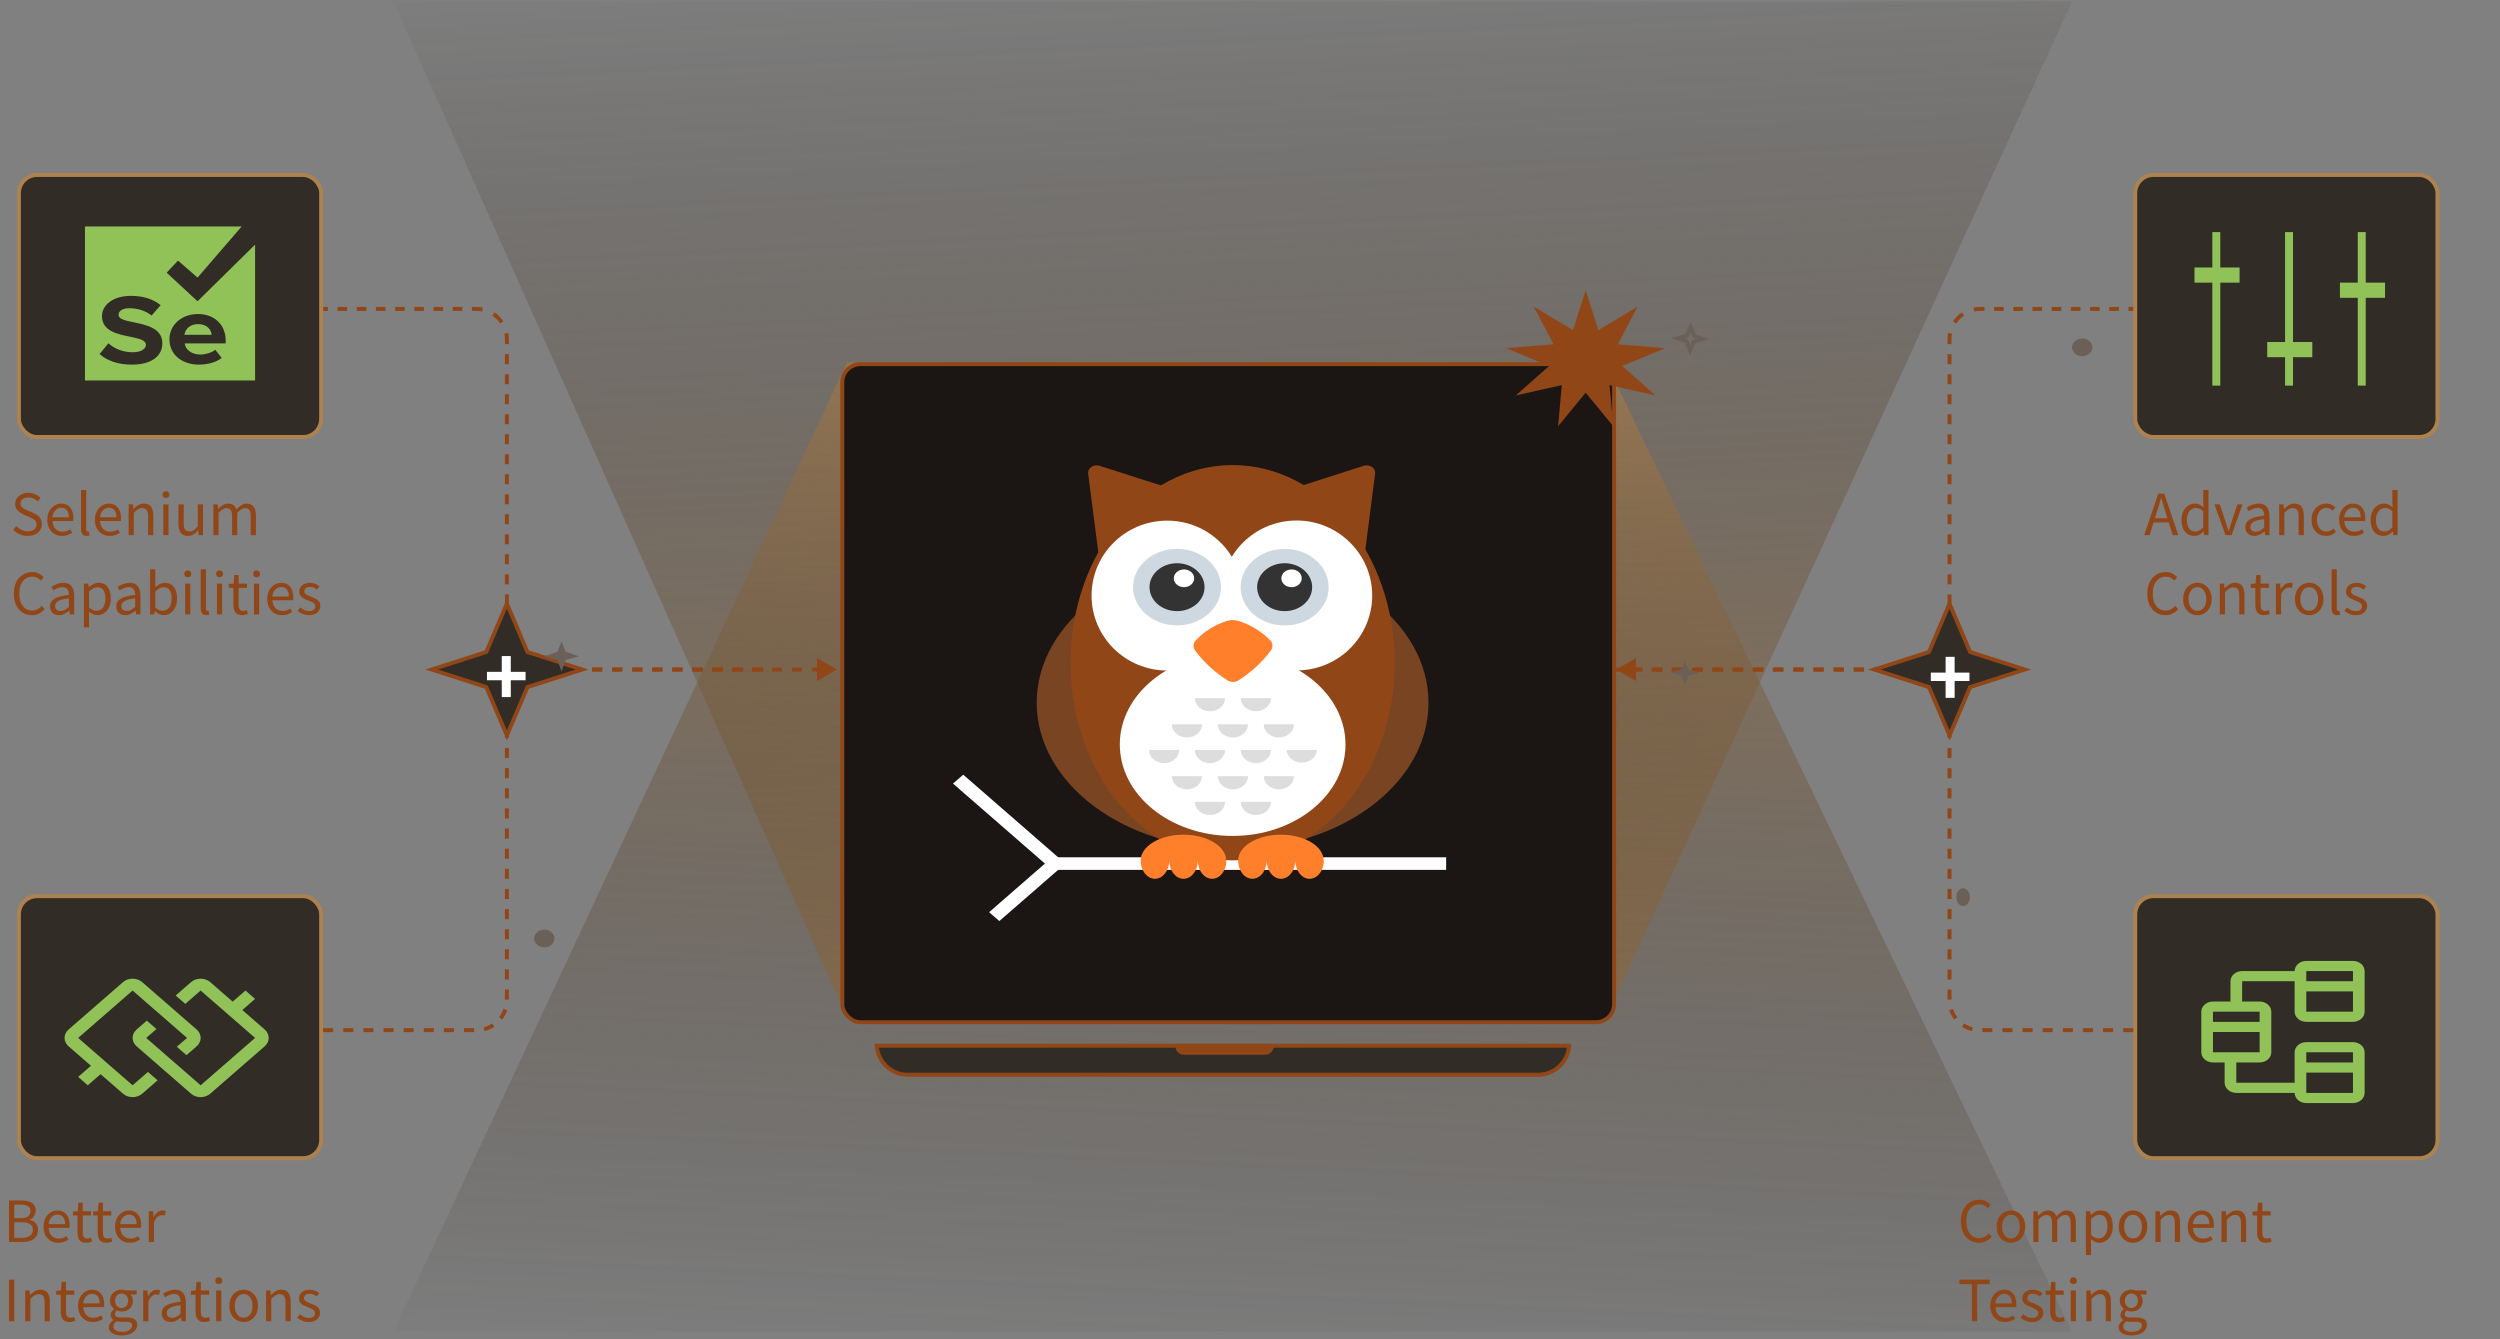 <svg width="631" height="338" viewBox="0 0 631 338" fill="none" xmlns="http://www.w3.org/2000/svg">
<rect x="0" y="0" width="631" height="338" fill="#808080" stroke="none"/>
<path d="M213.813 257.023L99.308 0.393H522.975L405.32 257.023H213.813Z" fill="url(#paint0_linear_644_56972)"/>
<path d="M213.813 91.407L99.308 336.1H522.975L405.32 91.407H213.813Z" fill="url(#paint1_linear_644_56972)"/>
<path d="M221.302 263.935C221.559 268.026 224.959 271.264 229.114 271.264H388.227C392.383 271.264 395.782 268.026 396.04 263.935H221.302Z" fill="#322C27" stroke="#914618"/>
<path d="M296.687 264.129H321.454C321.454 265.279 320.522 266.211 319.372 266.211H298.769C297.619 266.211 296.687 265.279 296.687 264.129Z" fill="#914618"/>
<rect x="212.596" y="91.908" width="194.8" height="166.105" rx="4.582" fill="#1B1614" stroke="#914618" stroke-width="1.002"/>
<path d="M252.23 232.475L249.656 230.235L263.744 217.968L240.532 197.77L243.118 195.53L268.904 217.968L252.23 232.475Z" fill="white"/>
<path d="M365.011 216.379H266.311V219.556H365.011V216.379Z" fill="white"/>
<path d="M274.65 119.546C274.609 119.227 274.662 118.903 274.805 118.607C274.948 118.311 275.176 118.051 275.466 117.853C275.757 117.655 276.101 117.525 276.466 117.475C276.831 117.425 277.204 117.458 277.55 117.569L298.032 124.141L277.475 141.403L274.65 119.546Z" fill="#914618"/>
<path d="M347.079 119.547C347.121 119.228 347.069 118.904 346.927 118.608C346.785 118.311 346.558 118.051 346.267 117.853C345.977 117.655 345.633 117.525 345.268 117.475C344.904 117.425 344.53 117.458 344.184 117.57L323.697 124.142L344.26 141.404L347.079 119.547Z" fill="#914618"/>
<path d="M311.107 214.319C338.415 214.319 360.552 197.78 360.552 177.379C360.552 156.977 338.415 140.439 311.107 140.439C283.8 140.439 261.663 156.977 261.663 177.379C261.663 197.78 283.8 214.319 311.107 214.319Z" fill="#794422"/>
<path d="M352.02 167.275C352.02 194.823 333.703 217.157 311.12 217.157C288.537 217.157 270.22 194.823 270.22 167.275C270.22 139.728 288.537 117.383 311.12 117.383C333.703 117.383 352.02 139.739 352.02 167.275Z" fill="#914618"/>
<path d="M294.589 169.241C305.126 169.241 313.667 160.771 313.667 150.324C313.667 139.877 305.126 131.408 294.589 131.408C284.052 131.408 275.511 139.877 275.511 150.324C275.511 160.771 284.052 169.241 294.589 169.241Z" fill="white"/>
<path d="M339.604 187.911C339.604 200.655 326.843 210.989 311.106 210.989C295.369 210.989 282.64 200.682 282.64 187.911C282.64 175.139 295.394 164.821 311.131 164.821C326.868 164.821 339.604 175.156 339.604 187.911Z" fill="white"/>
<path d="M346.344 150.298C346.344 160.747 337.799 169.214 327.259 169.214C316.72 169.214 308.187 160.769 308.187 150.298C308.187 139.826 316.726 131.376 327.259 131.376C337.792 131.376 346.344 139.892 346.344 150.298Z" fill="white"/>
<path d="M309.54 156.765C310.596 156.407 311.77 156.416 312.818 156.792C315.843 157.811 318.526 159.473 320.62 161.628C320.947 161.984 321.138 162.419 321.167 162.873C321.197 163.328 321.063 163.779 320.784 164.164C318.613 167.097 315.84 169.657 312.604 171.716C312.201 171.982 311.71 172.126 311.204 172.126C310.698 172.126 310.207 171.982 309.804 171.716C306.565 169.66 303.792 167.099 301.624 164.164C301.343 163.784 301.208 163.337 301.239 162.886C301.269 162.435 301.464 162.004 301.794 161.656C303.821 159.446 306.497 157.756 309.54 156.765Z" fill="#FF7F2B"/>
<path d="M309.206 176.208C309.206 177.088 308.804 177.932 308.089 178.554C307.374 179.177 306.404 179.526 305.393 179.526C304.382 179.526 303.412 179.177 302.697 178.554C301.982 177.932 301.58 177.088 301.58 176.208H309.206Z" fill="#DDDDDD"/>
<path d="M320.79 176.208C320.79 177.088 320.388 177.932 319.673 178.554C318.958 179.177 317.988 179.526 316.977 179.526C315.966 179.526 314.996 179.177 314.281 178.554C313.566 177.932 313.164 177.088 313.164 176.208H320.79Z" fill="#DDDDDD"/>
<path d="M303.405 182.823C303.405 183.703 303.003 184.548 302.288 185.17C301.573 185.792 300.603 186.142 299.591 186.142C298.58 186.142 297.61 185.792 296.895 185.17C296.18 184.548 295.778 183.703 295.778 182.823H303.405Z" fill="#DDDDDD"/>
<path d="M315.008 182.823C315.008 183.703 314.606 184.548 313.891 185.17C313.176 185.792 312.206 186.142 311.195 186.142C310.183 186.142 309.214 185.792 308.498 185.17C307.783 184.548 307.382 183.703 307.382 182.823H315.008Z" fill="#DDDDDD"/>
<path d="M326.585 182.823C326.585 183.703 326.184 184.548 325.468 185.17C324.753 185.792 323.783 186.142 322.772 186.142C321.761 186.142 320.791 185.792 320.076 185.17C319.361 184.548 318.959 183.703 318.959 182.823H326.585Z" fill="#DDDDDD"/>
<path d="M297.628 189.301C297.628 190.181 297.226 191.025 296.511 191.648C295.796 192.27 294.826 192.62 293.815 192.62C292.803 192.62 291.833 192.27 291.118 191.648C290.403 191.025 290.001 190.181 290.001 189.301H297.628Z" fill="#DDDDDD"/>
<path d="M309.206 189.301C309.206 190.181 308.804 191.025 308.089 191.648C307.374 192.27 306.404 192.62 305.393 192.62C304.382 192.62 303.412 192.27 302.697 191.648C301.982 191.025 301.58 190.181 301.58 189.301H309.206Z" fill="#DDDDDD"/>
<path d="M320.79 189.301C320.79 190.181 320.388 191.025 319.673 191.648C318.958 192.27 317.988 192.62 316.977 192.62C315.966 192.62 314.996 192.27 314.281 191.648C313.566 191.025 313.164 190.181 313.164 189.301H320.79Z" fill="#DDDDDD"/>
<path d="M332.388 189.301C332.348 190.159 331.928 190.97 331.217 191.564C330.506 192.158 329.558 192.49 328.572 192.49C327.585 192.49 326.637 192.158 325.926 191.564C325.215 190.97 324.795 190.159 324.755 189.301H332.388Z" fill="#DDDDDD"/>
<path d="M303.405 195.918C303.405 196.798 303.003 197.642 302.288 198.265C301.573 198.887 300.603 199.237 299.591 199.237C298.58 199.237 297.61 198.887 296.895 198.265C296.18 197.642 295.778 196.798 295.778 195.918H303.405Z" fill="#DDDDDD"/>
<path d="M315.008 195.918C315.008 196.798 314.606 197.642 313.891 198.265C313.176 198.887 312.206 199.237 311.195 199.237C310.183 199.237 309.214 198.887 308.498 198.265C307.783 197.642 307.382 196.798 307.382 195.918H315.008Z" fill="#DDDDDD"/>
<path d="M326.585 195.918C326.585 196.798 326.184 197.642 325.468 198.265C324.753 198.887 323.783 199.237 322.772 199.237C321.761 199.237 320.791 198.887 320.076 198.265C319.361 197.642 318.959 196.798 318.959 195.918H326.585Z" fill="#DDDDDD"/>
<path d="M309.206 202.392C309.206 203.272 308.804 204.116 308.089 204.738C307.374 205.361 306.404 205.71 305.393 205.71C304.382 205.71 303.412 205.361 302.697 204.738C301.982 204.116 301.58 203.272 301.58 202.392H309.206Z" fill="#DDDDDD"/>
<path d="M320.79 202.392C320.79 203.272 320.388 204.116 319.673 204.738C318.958 205.361 317.988 205.71 316.977 205.71C315.966 205.71 314.996 205.361 314.281 204.738C313.566 204.116 313.164 203.272 313.164 202.392H320.79Z" fill="#DDDDDD"/>
<path d="M297.081 157.854C303.211 157.854 308.18 153.529 308.18 148.193C308.18 142.858 303.211 138.532 297.081 138.532C290.951 138.532 285.981 142.858 285.981 148.193C285.981 153.529 290.951 157.854 297.081 157.854Z" fill="#CED8E1"/>
<path d="M297.082 154.25C300.918 154.25 304.028 151.543 304.028 148.204C304.028 144.865 300.918 142.158 297.082 142.158C293.245 142.158 290.135 144.865 290.135 148.204C290.135 151.543 293.245 154.25 297.082 154.25Z" fill="#333333"/>
<path d="M298.837 148.205C300.258 148.205 301.411 147.202 301.411 145.965C301.411 144.728 300.258 143.725 298.837 143.725C297.416 143.725 296.264 144.728 296.264 145.965C296.264 147.202 297.416 148.205 298.837 148.205Z" fill="white"/>
<path d="M324.245 157.872C330.379 157.872 335.351 153.544 335.351 148.206C335.351 142.867 330.379 138.539 324.245 138.539C318.111 138.539 313.139 142.867 313.139 148.206C313.139 153.544 318.111 157.872 324.245 157.872Z" fill="#CED8E1"/>
<path d="M324.245 154.25C328.081 154.25 331.191 151.543 331.191 148.204C331.191 144.865 328.081 142.158 324.245 142.158C320.408 142.158 317.298 144.865 317.298 148.204C317.298 151.543 320.408 154.25 324.245 154.25Z" fill="#333333"/>
<path d="M325.987 148.205C327.409 148.205 328.561 147.202 328.561 145.965C328.561 144.728 327.409 143.725 325.987 143.725C324.566 143.725 323.414 144.728 323.414 145.965C323.414 147.202 324.566 148.205 325.987 148.205Z" fill="white"/>
<path d="M334.144 217.191C334.144 219.743 332.526 221.802 330.538 221.802C328.55 221.802 326.933 219.743 326.933 217.191C326.933 219.743 325.315 221.802 323.321 221.802C321.326 221.802 319.715 219.743 319.715 217.191C319.715 219.743 318.105 221.802 316.11 221.802C314.115 221.802 312.504 219.743 312.504 217.191C312.504 213.593 317.331 210.674 323.289 210.674C329.248 210.674 334.081 213.593 334.081 217.191H334.144Z" fill="#FF7F2B"/>
<path d="M309.546 217.191C309.546 219.743 307.929 221.802 305.941 221.802C303.952 221.802 302.329 219.743 302.329 217.191C302.329 219.743 300.718 221.802 298.723 221.802C296.729 221.802 295.118 219.743 295.118 217.191C295.118 219.743 293.501 221.802 291.512 221.802C289.524 221.802 287.907 219.743 287.907 217.191C287.907 213.593 292.733 210.674 298.692 210.674C304.651 210.674 309.483 213.593 309.483 217.191H309.546Z" fill="#FF7F2B"/>
<ellipse cx="495.494" cy="226.436" rx="1.718" ry="2.238" fill="#6A6057"/>
<ellipse cx="137.381" cy="236.88" rx="2.576" ry="2.238" fill="#6A6057"/>
<ellipse cx="525.551" cy="87.677" rx="2.576" ry="2.238" fill="#6A6057"/>
<rect x="538.934" y="44.163" width="76.288" height="66.139" rx="4.582" fill="#322C27" stroke="#AD824F" stroke-width="1.002"/>
<rect x="4.771" y="44.163" width="76.288" height="66.139" rx="4.582" fill="#322C27" stroke="#AD824F" stroke-width="1.002"/>
<path fill-rule="evenodd" clip-rule="evenodd" d="M60.992 57.163L49.969 69.947C49.956 69.962 49.938 69.975 49.919 69.985C49.899 69.994 49.877 70 49.854 70.001C49.832 70.003 49.809 70 49.788 69.993C49.767 69.986 49.748 69.975 49.732 69.961L45.053 65.877C45.038 65.864 45.019 65.853 44.998 65.846C44.978 65.839 44.956 65.836 44.934 65.837C44.912 65.838 44.89 65.843 44.87 65.852C44.851 65.86 44.833 65.873 44.82 65.888L42.154 68.731C42.13 68.757 42.117 68.789 42.118 68.822C42.12 68.855 42.135 68.886 42.161 68.91L49.742 75.932C49.757 75.946 49.775 75.957 49.795 75.965C49.815 75.972 49.837 75.976 49.859 75.975C49.881 75.975 49.902 75.971 49.922 75.963C49.942 75.955 49.96 75.944 49.974 75.929L64.384 61.744V96.031H21.445V57.163H60.992ZM33.274 92.031C38.468 92.031 40.977 89.714 40.977 86.64C40.977 82.837 36.938 82.006 33.764 81.351C31.685 80.924 29.927 80.571 29.927 79.487C29.927 78.48 30.907 77.799 32.668 77.799C34.629 77.799 36.708 78.379 38.267 79.638L40.545 77.019C38.64 75.482 36.101 74.676 33.042 74.676C28.513 74.676 25.743 76.994 25.743 79.789C25.743 83.618 29.782 84.374 32.927 85.003C35.033 85.456 36.823 85.811 36.823 87.044C36.823 88.001 35.727 88.907 33.475 88.907C32.332 88.91 31.201 88.71 30.149 88.321C29.098 87.931 28.148 87.359 27.359 86.64L25.136 89.361C26.926 90.947 29.58 92.031 33.274 92.031ZM50.211 92.031C52.375 92.031 54.569 91.451 55.953 90.342L54.338 88.279C53.444 89.034 51.798 89.487 50.615 89.487C48.25 89.487 46.836 88.201 46.604 86.666H56.963V85.96C56.963 81.981 54.136 79.261 49.981 79.261C45.739 79.261 42.767 82.106 42.767 85.633C42.767 89.537 45.97 92.031 50.211 92.031ZM53.414 84.5H46.547C46.719 83.29 47.702 81.804 49.981 81.804C52.404 81.804 53.328 83.341 53.416 84.5H53.414Z" fill="#90C258"/>
<rect x="4.771" y="226.191" width="76.288" height="66.139" rx="4.582" fill="#322C27" stroke="#AD824F" stroke-width="1.002"/>
<path d="M577.754 58.582V97.33" stroke="#90C258" stroke-width="2.005"/>
<path d="M596.108 58.582V97.33" stroke="#90C258" stroke-width="2.005"/>
<path d="M559.398 58.582V97.33" stroke="#90C258" stroke-width="2.005"/>
<rect x="553.891" y="67.512" width="11.38" height="3.827" fill="#90C258"/>
<rect x="572.247" y="86.327" width="11.38" height="3.827" fill="#90C258"/>
<rect x="590.602" y="71.338" width="11.38" height="3.827" fill="#90C258"/>
<rect x="538.934" y="226.191" width="76.288" height="66.139" rx="4.582" fill="#322C27" stroke="#AD824F" stroke-width="1.002"/>
<path d="M582.108 257.911H593.886C594.666 257.91 595.415 257.64 595.967 257.16C596.519 256.679 596.829 256.028 596.83 255.348V245.097C596.829 244.418 596.519 243.767 595.967 243.286C595.415 242.806 594.666 242.535 593.886 242.535H582.108C581.328 242.535 580.579 242.806 580.027 243.286C579.475 243.767 579.165 244.418 579.164 245.097H565.914C565.133 245.098 564.385 245.368 563.833 245.849C563.281 246.329 562.97 246.981 562.97 247.66V252.786H558.553C557.772 252.786 557.024 253.057 556.472 253.537C555.92 254.018 555.609 254.669 555.609 255.348V265.599C555.609 266.279 555.92 266.93 556.472 267.411C557.024 267.891 557.772 268.161 558.553 268.162H561.497V273.287C561.498 273.967 561.809 274.618 562.361 275.099C562.913 275.579 563.661 275.849 564.442 275.85H579.164C579.165 276.53 579.475 277.181 580.027 277.661C580.579 278.142 581.328 278.412 582.108 278.413H593.886C594.666 278.412 595.415 278.142 595.967 277.661C596.519 277.181 596.829 276.53 596.83 275.85V265.599C596.829 264.92 596.519 264.268 595.967 263.788C595.415 263.308 594.666 263.037 593.886 263.037H582.108C581.328 263.037 580.579 263.308 580.027 263.788C579.475 264.268 579.165 264.92 579.164 265.599V273.287H564.442V268.162H570.331C571.111 268.161 571.86 267.891 572.412 267.411C572.964 266.93 573.274 266.279 573.275 265.599V255.348C573.274 254.669 572.964 254.018 572.412 253.537C571.86 253.057 571.111 252.786 570.331 252.786H565.914V247.66H579.164V255.348C579.165 256.028 579.475 256.679 580.027 257.16C580.579 257.64 581.328 257.91 582.108 257.911ZM582.108 275.85V270.725H593.886V275.85H582.108ZM593.886 265.599V268.162H582.108V265.599H593.886ZM558.553 265.599V260.474H570.331V265.599H558.553ZM570.331 257.911H558.553V255.348H570.331L570.331 257.911ZM582.108 255.348V250.223H593.886V255.348H582.108ZM593.886 245.097V247.66H582.108V245.097H593.886Z" fill="#90C258"/>
<path d="M49.636 259.852L35.9 247.897C35.581 247.619 35.202 247.398 34.784 247.247C34.367 247.097 33.92 247.019 33.468 247.019C33.016 247.019 32.569 247.097 32.152 247.247C31.734 247.398 31.355 247.619 31.036 247.897L17.3 259.852C16.981 260.13 16.727 260.46 16.554 260.823C16.381 261.186 16.292 261.575 16.292 261.969C16.292 262.362 16.381 262.751 16.554 263.114C16.727 263.478 16.981 263.808 17.3 264.085L22.954 269.006L19.727 271.814L22.156 273.928L25.383 271.12L31.036 276.04C31.355 276.319 31.734 276.539 32.152 276.69C32.569 276.84 33.016 276.918 33.468 276.918C33.92 276.918 34.367 276.84 34.784 276.69C35.202 276.539 35.581 276.319 35.9 276.04L39.775 272.668L37.343 270.552L33.465 273.927L19.729 261.972L33.465 250.011L47.207 261.972L44.632 264.211L47.062 266.326L49.636 264.085C49.955 263.808 50.209 263.478 50.382 263.114C50.555 262.751 50.644 262.362 50.644 261.969C50.644 261.575 50.555 261.186 50.382 260.823C50.209 260.46 49.955 260.13 49.636 259.852Z" fill="#90C258"/>
<path d="M66.811 259.852L61.158 254.931L64.384 252.123L61.955 250.009L58.729 252.817L53.076 247.897C52.756 247.619 52.377 247.398 51.96 247.247C51.543 247.097 51.095 247.019 50.644 247.019C50.192 247.019 49.745 247.097 49.327 247.247C48.91 247.398 48.531 247.619 48.211 247.897L44.337 251.269L46.766 253.384L50.64 250.011L64.382 261.972L50.64 273.927L36.905 261.972L39.481 259.728L37.05 257.611L34.476 259.852C34.156 260.13 33.903 260.46 33.73 260.823C33.557 261.186 33.468 261.575 33.468 261.969C33.468 262.362 33.557 262.751 33.73 263.114C33.903 263.478 34.156 263.808 34.476 264.085L48.211 276.04C48.531 276.319 48.91 276.539 49.327 276.69C49.745 276.84 50.192 276.918 50.644 276.918C51.095 276.918 51.543 276.84 51.96 276.69C52.377 276.539 52.756 276.319 53.076 276.04L66.811 264.085C67.131 263.808 67.384 263.478 67.557 263.114C67.73 262.751 67.819 262.362 67.819 261.969C67.819 261.575 67.73 261.186 67.557 260.823C67.384 260.46 67.131 260.13 66.811 259.852Z" fill="#90C258"/>
<path d="M81.561 260.007L120.31 260.007C124.521 260.007 127.935 256.593 127.935 252.382L127.935 176.617C127.935 172.406 131.348 168.992 135.559 168.992L194.061 168.992" stroke="#914618" stroke-width="1.002" stroke-dasharray="2.54 2.54"/>
<path d="M211.237 168.992L206.224 171.886L206.224 166.098L211.237 168.992ZM127.935 161.368L128.436 161.368L127.935 161.368ZM127.935 85.603L128.436 85.603L127.935 85.603ZM207.453 169.494L204.93 169.494L204.93 168.491L207.453 168.491L207.453 169.494ZM202.408 169.494L199.885 169.494L199.885 168.491L202.408 168.491L202.408 169.494ZM197.363 169.494L194.84 169.494L194.84 168.491L197.363 168.491L197.363 169.494ZM192.318 169.494L189.795 169.494L189.795 168.491L192.318 168.491L192.318 169.494ZM187.272 169.494L184.75 169.494L184.75 168.491L187.272 168.491L187.272 169.494ZM182.227 169.494L179.705 169.494L179.705 168.491L182.227 168.491L182.227 169.494ZM177.182 169.494L174.659 169.494L174.659 168.491L177.182 168.491L177.182 169.494ZM172.137 169.494L169.614 169.494L169.614 168.491L172.137 168.491L172.137 169.494ZM167.092 169.494L164.569 169.494L164.569 168.491L167.092 168.491L167.092 169.494ZM162.047 169.494L159.524 169.494L159.524 168.491L162.047 168.491L162.047 169.494ZM157.001 169.494L154.479 169.494L154.479 168.491L157.001 168.491L157.001 169.494ZM151.956 169.494L149.434 169.494L149.434 168.491L151.956 168.491L151.956 169.494ZM146.911 169.494L144.389 169.494L144.389 168.491L146.911 168.491L146.911 169.494ZM141.866 169.494L139.343 169.494L139.343 168.491L141.866 168.491L141.866 169.494ZM136.821 169.494L135.56 169.494L135.56 168.491L136.821 168.491L136.821 169.494ZM135.56 169.494C135.017 169.494 134.487 169.44 133.974 169.339L134.169 168.356C134.618 168.444 135.083 168.491 135.56 168.491L135.56 169.494ZM131.044 168.125C130.158 167.532 129.396 166.769 128.803 165.883L129.636 165.325C130.156 166.102 130.825 166.771 131.602 167.292L131.044 168.125ZM127.588 162.953C127.487 162.44 127.434 161.91 127.434 161.368L128.436 161.368C128.436 161.844 128.483 162.309 128.572 162.759L127.588 162.953ZM127.434 161.368L127.434 160.105L128.436 160.105L128.436 161.368L127.434 161.368ZM127.434 157.579L127.434 155.054L128.436 155.054L128.436 157.579L127.434 157.579ZM127.434 152.529L127.434 150.003L128.436 150.003L128.436 152.529L127.434 152.529ZM127.434 147.478L127.434 144.952L128.436 144.952L128.436 147.478L127.434 147.478ZM127.434 142.427L127.434 139.901L128.436 139.901L128.436 142.427L127.434 142.427ZM127.434 137.376L127.434 134.85L128.436 134.85L128.436 137.376L127.434 137.376ZM127.434 132.325L127.434 129.799L128.436 129.799L128.436 132.325L127.434 132.325ZM127.434 127.274L127.434 124.748L128.436 124.748L128.436 127.274L127.434 127.274ZM127.434 122.223L127.434 119.697L128.436 119.697L128.436 122.223L127.434 122.223ZM127.434 117.172L127.434 114.646L128.436 114.646L128.436 117.172L127.434 117.172ZM127.434 112.121L127.434 109.595L128.436 109.595L128.436 112.121L127.434 112.121ZM127.434 107.07L127.434 104.544L128.436 104.544L128.436 107.07L127.434 107.07ZM127.434 102.019L127.434 99.493L128.436 99.493L128.436 102.019L127.434 102.019ZM127.434 96.968L127.434 94.442L128.436 94.442L128.436 96.968L127.434 96.968ZM127.434 91.917L127.434 89.391L128.436 89.391L128.436 91.917L127.434 91.917ZM127.434 86.866L127.434 85.603L128.436 85.603L128.436 86.866L127.434 86.866ZM127.434 85.603C127.434 85.127 127.387 84.662 127.298 84.212L128.281 84.018C128.383 84.531 128.436 85.061 128.436 85.603L127.434 85.603ZM126.234 81.645C125.714 80.868 125.045 80.199 124.268 79.679L124.825 78.846C125.711 79.439 126.474 80.202 127.067 81.088L126.234 81.645ZM121.701 78.615C121.252 78.526 120.787 78.48 120.31 78.48L120.31 77.477C120.852 77.477 121.382 77.53 121.896 77.632L121.701 78.615ZM120.31 78.48L119.099 78.48L119.099 77.477L120.31 77.477L120.31 78.48ZM116.677 78.48L114.256 78.48L114.256 77.477L116.677 77.477L116.677 78.48ZM111.834 78.48L109.412 78.48L109.412 77.477L111.834 77.477L111.834 78.48ZM106.99 78.48L104.568 78.48L104.568 77.477L106.99 77.477L106.99 78.48ZM102.146 78.48L99.725 78.48L99.725 77.477L102.146 77.477L102.146 78.48ZM97.303 78.48L94.881 78.48L94.881 77.477L97.303 77.477L97.303 78.48ZM92.459 78.48L90.037 78.48L90.037 77.477L92.459 77.477L92.459 78.48ZM87.615 78.48L85.193 78.48L85.193 77.477L87.615 77.477L87.615 78.48ZM82.772 78.48L81.561 78.48L81.561 77.477L82.772 77.477L82.772 78.48Z" fill="#914618"/>
<path d="M146.907 168.992L133.348 173.351L133.13 173.421L133.04 173.632L127.935 185.618L122.829 173.632L122.739 173.421L122.521 173.351L108.962 168.992L122.521 164.634L122.739 164.564L122.829 164.353L127.935 152.367L133.04 164.353L133.13 164.564L133.348 164.634L146.907 168.992Z" fill="#322C27" stroke="#914618" stroke-width="1.002"/>
<path d="M132.652 169.576V171.695H122.906V169.576H132.652ZM128.921 165.592V175.943H126.646V165.592H128.921Z" fill="white"/>
<path d="M538.434 260.007L499.684 260.007C495.473 260.007 492.06 256.593 492.06 252.382L492.06 176.617C492.06 172.406 488.646 168.992 484.435 168.992L407.899 168.992" stroke="#914618" stroke-width="1.002" stroke-dasharray="2.54 2.54"/>
<path d="M407.899 168.992L412.911 171.886L412.911 166.098L407.899 168.992ZM492.06 161.368L492.561 161.368L492.06 161.368ZM492.06 85.603L491.558 85.603L492.06 85.603ZM411.726 169.494L414.277 169.494L414.277 168.491L411.726 168.491L411.726 169.494ZM416.828 169.494L419.379 169.494L419.379 168.491L416.828 168.491L416.828 169.494ZM421.93 169.494L424.482 169.494L424.482 168.491L421.93 168.491L421.93 169.494ZM427.033 169.494L429.584 169.494L429.584 168.491L427.033 168.491L427.033 169.494ZM432.135 169.494L434.687 169.494L434.687 168.491L432.135 168.491L432.135 169.494ZM437.238 169.494L439.789 169.494L439.789 168.491L437.238 168.491L437.238 169.494ZM442.34 169.494L444.891 169.494L444.891 168.491L442.34 168.491L442.34 169.494ZM447.443 169.494L449.994 169.494L449.994 168.491L447.443 168.491L447.443 169.494ZM452.545 169.494L455.096 169.494L455.096 168.491L452.545 168.491L452.545 169.494ZM457.647 169.494L460.199 169.494L460.199 168.491L457.647 168.491L457.647 169.494ZM462.75 169.494L465.301 169.494L465.301 168.491L462.75 168.491L462.75 169.494ZM467.852 169.494L470.403 169.494L470.403 168.491L467.852 168.491L467.852 169.494ZM472.955 169.494L475.506 169.494L475.506 168.491L472.955 168.491L472.955 169.494ZM478.057 169.494L480.608 169.494L480.608 168.491L478.057 168.491L478.057 169.494ZM483.159 169.494L484.435 169.494L484.435 168.491L483.159 168.491L483.159 169.494ZM484.435 169.494C484.977 169.494 485.507 169.441 486.02 169.339L485.826 168.356C485.376 168.444 484.911 168.491 484.435 168.491L484.435 169.494ZM488.95 168.125C489.836 167.532 490.599 166.769 491.192 165.883L490.359 165.325C489.839 166.102 489.17 166.771 488.393 167.292L488.95 168.125ZM492.406 162.953C492.508 162.44 492.561 161.91 492.561 161.368L491.558 161.368C491.558 161.844 491.512 162.309 491.423 162.759L492.406 162.953ZM492.561 161.368L492.561 160.105L491.558 160.105L491.558 161.368L492.561 161.368ZM492.561 157.58L492.561 155.054L491.558 155.054L491.558 157.58L492.561 157.58ZM492.561 152.529L492.561 150.003L491.558 150.003L491.558 152.529L492.561 152.529ZM492.561 147.478L492.561 144.952L491.558 144.952L491.558 147.478L492.561 147.478ZM492.561 142.427L492.561 139.901L491.558 139.901L491.558 142.427L492.561 142.427ZM492.561 137.376L492.561 134.85L491.558 134.85L491.558 137.376L492.561 137.376ZM492.561 132.325L492.561 129.799L491.558 129.799L491.558 132.325L492.561 132.325ZM492.561 127.274L492.561 124.748L491.558 124.748L491.558 127.274L492.561 127.274ZM492.561 122.223L492.561 119.697L491.558 119.697L491.558 122.223L492.561 122.223ZM492.561 117.172L492.561 114.646L491.558 114.646L491.558 117.172L492.561 117.172ZM492.561 112.121L492.561 109.595L491.558 109.595L491.558 112.121L492.561 112.121ZM492.561 107.07L492.561 104.544L491.558 104.544L491.558 107.07L492.561 107.07ZM492.561 102.019L492.561 99.493L491.558 99.493L491.558 102.019L492.561 102.019ZM492.561 96.968L492.561 94.442L491.558 94.442L491.558 96.968L492.561 96.968ZM492.561 91.917L492.561 89.391L491.558 89.391L491.558 91.917L492.561 91.917ZM492.561 86.866L492.561 85.603L491.558 85.603L491.558 86.866L492.561 86.866ZM492.561 85.603C492.561 85.127 492.608 84.662 492.697 84.212L491.713 84.018C491.612 84.531 491.558 85.061 491.558 85.603L492.561 85.603ZM493.76 81.645C494.281 80.868 494.95 80.199 495.727 79.679L495.169 78.846C494.283 79.439 493.52 80.202 492.927 81.088L493.76 81.645ZM498.294 78.615C498.743 78.526 499.208 78.48 499.684 78.48L499.684 77.477C499.142 77.477 498.612 77.53 498.099 77.632L498.294 78.615ZM499.684 78.48L500.895 78.48L500.895 77.477L499.684 77.477L499.684 78.48ZM503.317 78.48L505.739 78.48L505.739 77.477L503.317 77.477L503.317 78.48ZM508.161 78.48L510.583 78.48L510.583 77.477L508.161 77.477L508.161 78.48ZM513.005 78.48L515.426 78.48L515.426 77.477L513.005 77.477L513.005 78.48ZM517.848 78.48L520.27 78.48L520.27 77.477L517.848 77.477L517.848 78.48ZM522.692 78.48L525.114 78.48L525.114 77.477L522.692 77.477L522.692 78.48ZM527.536 78.48L529.957 78.48L529.957 77.477L527.536 77.477L527.536 78.48ZM532.379 78.48L534.801 78.48L534.801 77.477L532.379 77.477L532.379 78.48ZM537.223 78.48L538.434 78.48L538.434 77.477L537.223 77.477L537.223 78.48Z" fill="#914618"/>
<path d="M473.087 168.993L486.646 173.351L486.864 173.421L486.954 173.632L492.06 185.618L497.165 173.632L497.255 173.421L497.473 173.351L511.032 168.993L497.473 164.634L497.255 164.564L497.165 164.353L492.06 152.367L486.954 164.353L486.864 164.564L486.646 164.634L473.087 168.993Z" fill="#322C27" stroke="#914618" stroke-width="1.002"/>
<path d="M487.342 169.767V171.886H497.089V169.767H487.342ZM491.073 165.783V176.134H493.348V165.783H491.073Z" fill="white"/>
<path d="M7.007 135.266C6.271 135.266 5.589 135.127 4.959 134.85C4.33 134.562 3.786 134.183 3.327 133.714L4.127 132.786C4.501 133.181 4.938 133.501 5.439 133.746C5.951 133.981 6.479 134.098 7.023 134.098C7.717 134.098 8.255 133.943 8.639 133.634C9.023 133.314 9.215 132.898 9.215 132.386C9.215 132.023 9.135 131.735 8.975 131.522C8.826 131.309 8.618 131.127 8.351 130.978C8.095 130.829 7.802 130.679 7.471 130.53L5.967 129.874C5.637 129.735 5.306 129.554 4.975 129.33C4.655 129.106 4.383 128.818 4.159 128.466C3.946 128.114 3.839 127.682 3.839 127.17C3.839 126.637 3.978 126.162 4.255 125.746C4.543 125.319 4.938 124.989 5.439 124.754C5.941 124.509 6.506 124.386 7.135 124.386C7.765 124.386 8.346 124.509 8.879 124.754C9.413 124.989 9.866 125.298 10.239 125.682L9.519 126.546C9.199 126.237 8.842 125.997 8.447 125.826C8.063 125.645 7.626 125.554 7.135 125.554C6.549 125.554 6.074 125.693 5.711 125.97C5.359 126.247 5.183 126.621 5.183 127.09C5.183 127.421 5.269 127.698 5.439 127.922C5.621 128.135 5.845 128.311 6.111 128.45C6.378 128.589 6.65 128.717 6.927 128.834L8.415 129.474C8.821 129.645 9.183 129.853 9.503 130.098C9.834 130.333 10.095 130.626 10.287 130.978C10.479 131.319 10.575 131.751 10.575 132.274C10.575 132.829 10.431 133.335 10.143 133.794C9.855 134.242 9.445 134.599 8.911 134.866C8.378 135.133 7.743 135.266 7.007 135.266ZM15.666 135.266C14.973 135.266 14.344 135.106 13.778 134.786C13.213 134.455 12.765 133.986 12.434 133.378C12.104 132.77 11.938 132.045 11.938 131.202C11.938 130.349 12.104 129.618 12.434 129.01C12.776 128.402 13.213 127.933 13.746 127.602C14.28 127.271 14.84 127.106 15.426 127.106C16.418 127.106 17.181 127.437 17.714 128.098C18.258 128.759 18.53 129.645 18.53 130.754C18.53 130.893 18.525 131.031 18.514 131.17C18.514 131.298 18.504 131.41 18.482 131.506H13.234C13.288 132.327 13.544 132.983 14.002 133.474C14.472 133.965 15.08 134.21 15.826 134.21C16.2 134.21 16.541 134.157 16.85 134.05C17.17 133.933 17.474 133.783 17.762 133.602L18.226 134.466C17.896 134.679 17.517 134.866 17.09 135.026C16.674 135.186 16.2 135.266 15.666 135.266ZM13.218 130.562H17.378C17.378 129.773 17.208 129.175 16.866 128.77C16.536 128.354 16.066 128.146 15.458 128.146C14.914 128.146 14.424 128.359 13.986 128.786C13.56 129.202 13.304 129.794 13.218 130.562ZM21.844 135.266C21.353 135.266 20.996 135.117 20.772 134.818C20.558 134.509 20.452 134.071 20.452 133.506V123.682H21.764V133.602C21.764 133.805 21.801 133.954 21.876 134.05C21.95 134.135 22.036 134.178 22.132 134.178C22.174 134.178 22.212 134.178 22.244 134.178C22.286 134.167 22.345 134.157 22.42 134.146L22.596 135.138C22.51 135.181 22.409 135.213 22.292 135.234C22.174 135.255 22.025 135.266 21.844 135.266ZM27.682 135.266C26.988 135.266 26.359 135.106 25.794 134.786C25.229 134.455 24.78 133.986 24.45 133.378C24.119 132.77 23.954 132.045 23.954 131.202C23.954 130.349 24.119 129.618 24.45 129.01C24.791 128.402 25.229 127.933 25.762 127.602C26.295 127.271 26.855 127.106 27.442 127.106C28.434 127.106 29.197 127.437 29.73 128.098C30.274 128.759 30.546 129.645 30.546 130.754C30.546 130.893 30.541 131.031 30.53 131.17C30.53 131.298 30.519 131.41 30.498 131.506H25.25C25.303 132.327 25.559 132.983 26.018 133.474C26.487 133.965 27.095 134.21 27.842 134.21C28.215 134.21 28.556 134.157 28.866 134.05C29.186 133.933 29.49 133.783 29.778 133.602L30.242 134.466C29.911 134.679 29.532 134.866 29.106 135.026C28.69 135.186 28.215 135.266 27.682 135.266ZM25.234 130.562H29.394C29.394 129.773 29.223 129.175 28.882 128.77C28.551 128.354 28.082 128.146 27.474 128.146C26.93 128.146 26.439 128.359 26.002 128.786C25.575 129.202 25.319 129.794 25.234 130.562ZM32.467 135.074V127.298H33.555L33.667 128.418H33.715C34.089 128.045 34.483 127.735 34.899 127.49C35.315 127.234 35.79 127.106 36.323 127.106C37.145 127.106 37.742 127.367 38.115 127.89C38.499 128.402 38.691 129.154 38.691 130.146V135.074H37.379V130.322C37.379 129.597 37.262 129.069 37.027 128.738C36.793 128.407 36.419 128.242 35.907 128.242C35.513 128.242 35.155 128.343 34.835 128.546C34.526 128.749 34.174 129.047 33.779 129.442V135.074H32.467ZM41.217 135.074V127.298H42.529V135.074H41.217ZM41.889 125.698C41.633 125.698 41.42 125.623 41.249 125.474C41.089 125.314 41.009 125.101 41.009 124.834C41.009 124.578 41.089 124.37 41.249 124.21C41.42 124.05 41.633 123.97 41.889 123.97C42.145 123.97 42.353 124.05 42.513 124.21C42.684 124.37 42.769 124.578 42.769 124.834C42.769 125.101 42.684 125.314 42.513 125.474C42.353 125.623 42.145 125.698 41.889 125.698ZM47.427 135.266C46.605 135.266 46.003 135.01 45.619 134.498C45.235 133.975 45.043 133.218 45.043 132.226V127.298H46.371V132.05C46.371 132.775 46.483 133.303 46.707 133.634C46.941 133.965 47.315 134.13 47.827 134.13C48.232 134.13 48.59 134.029 48.899 133.826C49.219 133.613 49.56 133.277 49.923 132.818V127.298H51.235V135.074H50.147L50.035 133.858H49.987C49.624 134.285 49.24 134.626 48.835 134.882C48.429 135.138 47.96 135.266 47.427 135.266ZM53.858 135.074V127.298H54.946L55.058 128.418H55.106C55.447 128.045 55.821 127.735 56.226 127.49C56.631 127.234 57.063 127.106 57.522 127.106C58.119 127.106 58.583 127.239 58.914 127.506C59.255 127.762 59.506 128.125 59.666 128.594C60.071 128.157 60.482 127.799 60.898 127.522C61.314 127.245 61.757 127.106 62.226 127.106C63.026 127.106 63.618 127.367 64.002 127.89C64.397 128.402 64.594 129.154 64.594 130.146V135.074H63.282V130.322C63.282 129.597 63.165 129.069 62.93 128.738C62.695 128.407 62.333 128.242 61.842 128.242C61.266 128.242 60.615 128.642 59.89 129.442V135.074H58.578V130.322C58.578 129.597 58.461 129.069 58.226 128.738C57.991 128.407 57.623 128.242 57.122 128.242C56.546 128.242 55.895 128.642 55.17 129.442V135.074H53.858ZM8.063 155.266C7.189 155.266 6.405 155.053 5.711 154.626C5.029 154.189 4.485 153.565 4.079 152.754C3.685 151.943 3.487 150.967 3.487 149.826C3.487 148.695 3.69 147.725 4.095 146.914C4.501 146.103 5.055 145.479 5.759 145.042C6.463 144.605 7.258 144.386 8.143 144.386C8.783 144.386 9.349 144.519 9.839 144.786C10.33 145.042 10.725 145.341 11.023 145.682L10.303 146.546C10.026 146.247 9.711 146.007 9.359 145.826C9.007 145.645 8.607 145.554 8.159 145.554C7.498 145.554 6.917 145.73 6.415 146.082C5.925 146.423 5.541 146.909 5.263 147.538C4.997 148.167 4.863 148.919 4.863 149.794C4.863 150.669 4.997 151.431 5.263 152.082C5.53 152.722 5.903 153.218 6.383 153.57C6.874 153.922 7.45 154.098 8.111 154.098C8.613 154.098 9.061 153.991 9.455 153.778C9.85 153.565 10.213 153.277 10.543 152.914L11.279 153.746C10.863 154.226 10.394 154.599 9.871 154.866C9.349 155.133 8.746 155.266 8.063 155.266ZM14.9 155.266C14.249 155.266 13.705 155.074 13.268 154.69C12.841 154.295 12.628 153.751 12.628 153.058C12.628 152.205 13.007 151.554 13.764 151.106C14.532 150.647 15.743 150.327 17.396 150.146C17.396 149.815 17.348 149.501 17.252 149.202C17.167 148.903 17.007 148.663 16.772 148.482C16.548 148.29 16.223 148.194 15.796 148.194C15.348 148.194 14.927 148.279 14.532 148.45C14.137 148.621 13.785 148.813 13.476 149.026L12.964 148.114C13.327 147.879 13.769 147.655 14.292 147.442C14.825 147.218 15.401 147.106 16.02 147.106C16.969 147.106 17.657 147.399 18.084 147.986C18.511 148.562 18.724 149.335 18.724 150.306V155.074H17.636L17.524 154.146H17.476C17.113 154.445 16.713 154.706 16.276 154.93C15.849 155.154 15.391 155.266 14.9 155.266ZM15.284 154.21C15.657 154.21 16.009 154.119 16.34 153.938C16.671 153.757 17.023 153.501 17.396 153.17V151.01C16.105 151.17 15.199 151.41 14.676 151.73C14.164 152.05 13.908 152.461 13.908 152.962C13.908 153.399 14.041 153.719 14.308 153.922C14.575 154.114 14.9 154.21 15.284 154.21ZM21.171 158.354V147.298H22.259L22.37 148.194H22.419C22.77 147.895 23.154 147.639 23.57 147.426C23.997 147.213 24.44 147.106 24.898 147.106C25.901 147.106 26.664 147.469 27.186 148.194C27.709 148.909 27.971 149.869 27.971 151.074C27.971 151.949 27.811 152.701 27.491 153.33C27.181 153.959 26.77 154.439 26.259 154.77C25.757 155.101 25.208 155.266 24.61 155.266C24.248 155.266 23.885 155.186 23.523 155.026C23.171 154.866 22.813 154.647 22.451 154.37L22.483 155.73V158.354H21.171ZM24.387 154.162C25.026 154.162 25.555 153.89 25.971 153.346C26.397 152.791 26.61 152.034 26.61 151.074C26.61 150.221 26.451 149.533 26.131 149.01C25.821 148.477 25.299 148.21 24.562 148.21C24.232 148.21 23.896 148.301 23.555 148.482C23.224 148.663 22.866 148.925 22.483 149.266V153.346C22.834 153.645 23.176 153.858 23.506 153.986C23.837 154.103 24.131 154.162 24.387 154.162ZM31.619 155.266C30.968 155.266 30.424 155.074 29.987 154.69C29.56 154.295 29.347 153.751 29.347 153.058C29.347 152.205 29.725 151.554 30.483 151.106C31.251 150.647 32.461 150.327 34.115 150.146C34.115 149.815 34.067 149.501 33.971 149.202C33.885 148.903 33.725 148.663 33.491 148.482C33.267 148.29 32.941 148.194 32.515 148.194C32.067 148.194 31.645 148.279 31.251 148.45C30.856 148.621 30.504 148.813 30.195 149.026L29.683 148.114C30.045 147.879 30.488 147.655 31.011 147.442C31.544 147.218 32.12 147.106 32.739 147.106C33.688 147.106 34.376 147.399 34.803 147.986C35.229 148.562 35.443 149.335 35.443 150.306V155.074H34.355L34.243 154.146H34.195C33.832 154.445 33.432 154.706 32.995 154.93C32.568 155.154 32.109 155.266 31.619 155.266ZM32.003 154.21C32.376 154.21 32.728 154.119 33.059 153.938C33.389 153.757 33.741 153.501 34.115 153.17V151.01C32.824 151.17 31.917 151.41 31.395 151.73C30.883 152.05 30.627 152.461 30.627 152.962C30.627 153.399 30.76 153.719 31.027 153.922C31.293 154.114 31.619 154.21 32.003 154.21ZM41.329 155.266C40.967 155.266 40.588 155.181 40.193 155.01C39.809 154.829 39.447 154.583 39.105 154.274H39.057L38.945 155.074H37.889V143.682H39.201V146.786L39.169 148.194C39.521 147.885 39.905 147.629 40.321 147.426C40.748 147.213 41.175 147.106 41.601 147.106C42.615 147.106 43.383 147.463 43.905 148.178C44.428 148.893 44.689 149.853 44.689 151.058C44.689 151.943 44.529 152.701 44.209 153.33C43.9 153.959 43.489 154.439 42.977 154.77C42.476 155.101 41.927 155.266 41.329 155.266ZM41.105 154.162C41.745 154.162 42.273 153.89 42.689 153.346C43.116 152.791 43.329 152.034 43.329 151.074C43.329 150.221 43.169 149.533 42.849 149.01C42.54 148.477 42.017 148.21 41.281 148.21C40.951 148.21 40.615 148.301 40.273 148.482C39.932 148.663 39.575 148.925 39.201 149.266V153.346C39.543 153.645 39.879 153.858 40.209 153.986C40.551 154.103 40.849 154.162 41.105 154.162ZM46.733 155.074V147.298H48.045V155.074H46.733ZM47.405 145.698C47.149 145.698 46.936 145.623 46.765 145.474C46.605 145.314 46.525 145.101 46.525 144.834C46.525 144.578 46.605 144.37 46.765 144.21C46.936 144.05 47.149 143.97 47.405 143.97C47.661 143.97 47.869 144.05 48.029 144.21C48.2 144.37 48.285 144.578 48.285 144.834C48.285 145.101 48.2 145.314 48.029 145.474C47.869 145.623 47.661 145.698 47.405 145.698ZM52.062 155.266C51.572 155.266 51.215 155.117 50.99 154.818C50.777 154.509 50.67 154.071 50.67 153.506V143.682H51.983V153.602C51.983 153.805 52.02 153.954 52.094 154.05C52.169 154.135 52.255 154.178 52.35 154.178C52.393 154.178 52.431 154.178 52.462 154.178C52.505 154.167 52.564 154.157 52.639 154.146L52.815 155.138C52.729 155.181 52.628 155.213 52.511 155.234C52.393 155.255 52.244 155.266 52.062 155.266ZM54.749 155.074V147.298H56.061V155.074H54.749ZM55.421 145.698C55.165 145.698 54.951 145.623 54.781 145.474C54.621 145.314 54.541 145.101 54.541 144.834C54.541 144.578 54.621 144.37 54.781 144.21C54.951 144.05 55.165 143.97 55.421 143.97C55.677 143.97 55.885 144.05 56.045 144.21C56.215 144.37 56.301 144.578 56.301 144.834C56.301 145.101 56.215 145.314 56.045 145.474C55.885 145.623 55.677 145.698 55.421 145.698ZM61.134 155.266C60.302 155.266 59.721 155.026 59.39 154.546C59.07 154.066 58.91 153.442 58.91 152.674V148.37H57.758V147.378L58.974 147.298L59.134 145.122H60.238V147.298H62.334V148.37H60.238V152.69C60.238 153.17 60.323 153.543 60.494 153.81C60.675 154.066 60.99 154.194 61.438 154.194C61.577 154.194 61.726 154.173 61.886 154.13C62.046 154.077 62.19 154.029 62.318 153.986L62.574 154.978C62.361 155.053 62.126 155.117 61.87 155.17C61.625 155.234 61.379 155.266 61.134 155.266ZM64.092 155.074V147.298H65.404V155.074H64.092ZM64.764 145.698C64.508 145.698 64.295 145.623 64.124 145.474C63.964 145.314 63.884 145.101 63.884 144.834C63.884 144.578 63.964 144.37 64.124 144.21C64.295 144.05 64.508 143.97 64.764 143.97C65.02 143.97 65.228 144.05 65.388 144.21C65.559 144.37 65.644 144.578 65.644 144.834C65.644 145.101 65.559 145.314 65.388 145.474C65.228 145.623 65.02 145.698 64.764 145.698ZM71.182 155.266C70.489 155.266 69.859 155.106 69.294 154.786C68.728 154.455 68.281 153.986 67.95 153.378C67.619 152.77 67.454 152.045 67.454 151.202C67.454 150.349 67.619 149.618 67.95 149.01C68.291 148.402 68.728 147.933 69.262 147.602C69.795 147.271 70.355 147.106 70.942 147.106C71.934 147.106 72.697 147.437 73.23 148.098C73.774 148.759 74.046 149.645 74.046 150.754C74.046 150.893 74.04 151.031 74.03 151.17C74.03 151.298 74.019 151.41 73.998 151.506H68.75C68.803 152.327 69.059 152.983 69.518 153.474C69.987 153.965 70.595 154.21 71.342 154.21C71.715 154.21 72.056 154.157 72.366 154.05C72.686 153.933 72.99 153.783 73.278 153.602L73.742 154.466C73.411 154.679 73.032 154.866 72.606 155.026C72.19 155.186 71.715 155.266 71.182 155.266ZM68.734 150.562H72.894C72.894 149.773 72.723 149.175 72.382 148.77C72.051 148.354 71.582 148.146 70.974 148.146C70.43 148.146 69.939 148.359 69.502 148.786C69.075 149.202 68.819 149.794 68.734 150.562ZM77.999 155.266C77.445 155.266 76.917 155.165 76.415 154.962C75.914 154.749 75.477 154.493 75.103 154.194L75.759 153.314C76.101 153.581 76.453 153.805 76.815 153.986C77.178 154.157 77.589 154.242 78.047 154.242C78.559 154.242 78.943 154.125 79.199 153.89C79.455 153.645 79.583 153.357 79.583 153.026C79.583 152.759 79.493 152.535 79.311 152.354C79.141 152.173 78.917 152.023 78.639 151.906C78.373 151.778 78.095 151.661 77.807 151.554C77.445 151.415 77.087 151.261 76.735 151.09C76.383 150.909 76.095 150.679 75.871 150.402C75.647 150.114 75.535 149.751 75.535 149.314C75.535 148.685 75.77 148.162 76.239 147.746C76.719 147.319 77.381 147.106 78.223 147.106C78.703 147.106 79.151 147.191 79.567 147.362C79.983 147.533 80.341 147.741 80.639 147.986L79.999 148.818C79.733 148.615 79.455 148.45 79.167 148.322C78.879 148.194 78.565 148.13 78.223 148.13C77.733 148.13 77.37 148.242 77.135 148.466C76.911 148.69 76.799 148.951 76.799 149.25C76.799 149.495 76.879 149.698 77.039 149.858C77.199 150.007 77.407 150.141 77.663 150.258C77.919 150.365 78.191 150.477 78.479 150.594C78.853 150.733 79.221 150.893 79.583 151.074C79.946 151.245 80.245 151.479 80.479 151.778C80.725 152.066 80.847 152.455 80.847 152.946C80.847 153.362 80.735 153.746 80.511 154.098C80.298 154.45 79.978 154.733 79.551 154.946C79.135 155.159 78.618 155.266 77.999 155.266Z" fill="#914618"/>
<path d="M2.278 313.487V302.991H5.398C6.113 302.991 6.737 303.076 7.27 303.247C7.814 303.418 8.236 303.69 8.534 304.063C8.844 304.436 8.998 304.932 8.998 305.551C8.998 306.074 8.865 306.548 8.598 306.975C8.342 307.391 7.964 307.679 7.462 307.839V307.903C8.092 308.02 8.604 308.287 8.998 308.703C9.404 309.119 9.606 309.69 9.606 310.415C9.606 311.098 9.436 311.668 9.094 312.127C8.764 312.586 8.3 312.927 7.702 313.151C7.105 313.375 6.412 313.487 5.622 313.487H2.278ZM3.606 307.455H5.158C6.054 307.455 6.7 307.3 7.094 306.991C7.489 306.682 7.686 306.26 7.686 305.727C7.686 305.119 7.478 304.687 7.062 304.431C6.657 304.175 6.044 304.047 5.222 304.047H3.606V307.455ZM3.606 312.431H5.43C6.337 312.431 7.041 312.266 7.542 311.935C8.044 311.594 8.294 311.071 8.294 310.367C8.294 309.716 8.044 309.242 7.542 308.943C7.052 308.634 6.348 308.479 5.43 308.479H3.606V312.431ZM14.709 313.679C14.015 313.679 13.386 313.519 12.821 313.199C12.255 312.868 11.807 312.399 11.477 311.791C11.146 311.183 10.981 310.458 10.981 309.615C10.981 308.762 11.146 308.031 11.477 307.423C11.818 306.815 12.255 306.346 12.789 306.015C13.322 305.684 13.882 305.519 14.469 305.519C15.461 305.519 16.223 305.85 16.757 306.511C17.301 307.172 17.573 308.058 17.573 309.167C17.573 309.306 17.567 309.444 17.557 309.583C17.557 309.711 17.546 309.823 17.525 309.919H12.277C12.33 310.74 12.586 311.396 13.045 311.887C13.514 312.378 14.122 312.623 14.869 312.623C15.242 312.623 15.583 312.57 15.893 312.463C16.213 312.346 16.517 312.196 16.805 312.015L17.269 312.879C16.938 313.092 16.559 313.279 16.133 313.439C15.717 313.599 15.242 313.679 14.709 313.679ZM12.261 308.975H16.421C16.421 308.186 16.25 307.588 15.909 307.183C15.578 306.767 15.109 306.559 14.501 306.559C13.957 306.559 13.466 306.772 13.029 307.199C12.602 307.615 12.346 308.207 12.261 308.975ZM21.786 313.679C20.954 313.679 20.373 313.439 20.042 312.959C19.722 312.479 19.562 311.855 19.562 311.087V306.783H18.41V305.791L19.626 305.711L19.786 303.535H20.89V305.711H22.986V306.783H20.89V311.103C20.89 311.583 20.975 311.956 21.146 312.223C21.327 312.479 21.642 312.607 22.09 312.607C22.229 312.607 22.378 312.586 22.538 312.543C22.698 312.49 22.842 312.442 22.97 312.399L23.226 313.391C23.013 313.466 22.778 313.53 22.522 313.583C22.277 313.647 22.031 313.679 21.786 313.679ZM26.88 313.679C26.048 313.679 25.466 313.439 25.136 312.959C24.816 312.479 24.656 311.855 24.656 311.087V306.783H23.504V305.791L24.72 305.711L24.88 303.535H25.984V305.711H28.08V306.783H25.984V311.103C25.984 311.583 26.069 311.956 26.24 312.223C26.421 312.479 26.736 312.607 27.184 312.607C27.322 312.607 27.472 312.586 27.632 312.543C27.792 312.49 27.936 312.442 28.064 312.399L28.32 313.391C28.106 313.466 27.872 313.53 27.616 313.583C27.37 313.647 27.125 313.679 26.88 313.679ZM32.771 313.679C32.078 313.679 31.448 313.519 30.883 313.199C30.318 312.868 29.87 312.399 29.539 311.791C29.209 311.183 29.043 310.458 29.043 309.615C29.043 308.762 29.209 308.031 29.539 307.423C29.881 306.815 30.318 306.346 30.851 306.015C31.384 305.684 31.945 305.519 32.531 305.519C33.523 305.519 34.286 305.85 34.819 306.511C35.363 307.172 35.635 308.058 35.635 309.167C35.635 309.306 35.63 309.444 35.619 309.583C35.619 309.711 35.608 309.823 35.587 309.919H30.339C30.392 310.74 30.648 311.396 31.107 311.887C31.576 312.378 32.184 312.623 32.931 312.623C33.304 312.623 33.646 312.57 33.955 312.463C34.275 312.346 34.579 312.196 34.867 312.015L35.331 312.879C35.001 313.092 34.622 313.279 34.195 313.439C33.779 313.599 33.304 313.679 32.771 313.679ZM30.323 308.975H34.483C34.483 308.186 34.312 307.588 33.971 307.183C33.641 306.767 33.171 306.559 32.563 306.559C32.019 306.559 31.529 306.772 31.091 307.199C30.665 307.615 30.409 308.207 30.323 308.975ZM37.557 313.487V305.711H38.645L38.757 307.119H38.805C39.071 306.628 39.397 306.239 39.781 305.951C40.165 305.663 40.575 305.519 41.013 305.519C41.322 305.519 41.599 305.572 41.845 305.679L41.589 306.831C41.461 306.788 41.343 306.756 41.237 306.735C41.13 306.714 40.997 306.703 40.837 306.703C40.506 306.703 40.159 306.836 39.797 307.103C39.445 307.37 39.135 307.834 38.869 308.495V313.487H37.557ZM2.278 333.487V322.991H3.606V333.487H2.278ZM6.354 333.487V325.711H7.442L7.554 326.831H7.602C7.975 326.458 8.37 326.148 8.786 325.903C9.202 325.647 9.676 325.519 10.21 325.519C11.031 325.519 11.628 325.78 12.002 326.303C12.386 326.815 12.578 327.567 12.578 328.559V333.487H11.265V328.735C11.265 328.01 11.148 327.482 10.914 327.151C10.679 326.82 10.306 326.655 9.794 326.655C9.399 326.655 9.042 326.756 8.722 326.959C8.412 327.162 8.06 327.46 7.666 327.855V333.487H6.354ZM17.552 333.679C16.72 333.679 16.138 333.439 15.807 332.959C15.488 332.479 15.328 331.855 15.328 331.087V326.783H14.175V325.791L15.392 325.711L15.552 323.535H16.655V325.711H18.752V326.783H16.655V331.103C16.655 331.583 16.741 331.956 16.912 332.223C17.093 332.479 17.407 332.607 17.855 332.607C17.994 332.607 18.143 332.586 18.303 332.543C18.463 332.49 18.608 332.442 18.735 332.399L18.991 333.391C18.778 333.466 18.544 333.53 18.288 333.583C18.042 333.647 17.797 333.679 17.552 333.679ZM23.443 333.679C22.75 333.679 22.12 333.519 21.555 333.199C20.99 332.868 20.542 332.399 20.211 331.791C19.88 331.183 19.715 330.458 19.715 329.615C19.715 328.762 19.88 328.031 20.211 327.423C20.552 326.815 20.99 326.346 21.523 326.015C22.056 325.684 22.616 325.519 23.203 325.519C24.195 325.519 24.958 325.85 25.491 326.511C26.035 327.172 26.307 328.058 26.307 329.167C26.307 329.306 26.302 329.444 26.291 329.583C26.291 329.711 26.28 329.823 26.259 329.919H21.011C21.064 330.74 21.32 331.396 21.779 331.887C22.248 332.378 22.856 332.623 23.603 332.623C23.976 332.623 24.318 332.57 24.627 332.463C24.947 332.346 25.251 332.196 25.539 332.015L26.003 332.879C25.672 333.092 25.294 333.279 24.867 333.439C24.451 333.599 23.976 333.679 23.443 333.679ZM20.995 328.975H25.155C25.155 328.186 24.984 327.588 24.643 327.183C24.312 326.767 23.843 326.559 23.235 326.559C22.691 326.559 22.2 326.772 21.763 327.199C21.336 327.615 21.08 328.207 20.995 328.975ZM30.696 337.071C29.747 337.071 28.974 336.89 28.376 336.527C27.779 336.164 27.48 335.647 27.48 334.975C27.48 334.644 27.582 334.324 27.784 334.015C27.987 333.716 28.264 333.45 28.616 333.215V333.151C28.424 333.034 28.259 332.868 28.12 332.655C27.992 332.442 27.928 332.186 27.928 331.887C27.928 331.556 28.019 331.268 28.2 331.023C28.382 330.778 28.574 330.586 28.776 330.447V330.383C28.52 330.17 28.286 329.882 28.072 329.519C27.87 329.156 27.768 328.746 27.768 328.287C27.768 327.722 27.902 327.231 28.168 326.815C28.435 326.399 28.792 326.079 29.24 325.855C29.688 325.631 30.174 325.519 30.696 325.519C30.91 325.519 31.112 325.54 31.304 325.583C31.496 325.615 31.662 325.658 31.8 325.711H34.504V326.719H32.904C33.086 326.89 33.235 327.119 33.352 327.407C33.48 327.684 33.544 327.988 33.544 328.319C33.544 328.874 33.416 329.354 33.16 329.759C32.904 330.164 32.563 330.479 32.136 330.703C31.71 330.916 31.23 331.023 30.696 331.023C30.28 331.023 29.891 330.932 29.528 330.751C29.39 330.868 29.272 331.002 29.176 331.151C29.08 331.29 29.032 331.466 29.032 331.679C29.032 331.924 29.128 332.127 29.32 332.287C29.523 332.447 29.886 332.527 30.408 332.527H31.912C32.819 332.527 33.496 332.676 33.944 332.975C34.403 333.263 34.632 333.732 34.632 334.383C34.632 334.863 34.472 335.306 34.152 335.711C33.832 336.116 33.379 336.442 32.792 336.687C32.206 336.943 31.507 337.071 30.696 337.071ZM30.696 330.143C31.144 330.143 31.528 329.978 31.848 329.647C32.179 329.306 32.344 328.852 32.344 328.287C32.344 327.722 32.184 327.279 31.864 326.959C31.544 326.639 31.155 326.479 30.696 326.479C30.238 326.479 29.848 326.639 29.528 326.959C29.208 327.279 29.048 327.722 29.048 328.287C29.048 328.852 29.208 329.306 29.528 329.647C29.859 329.978 30.248 330.143 30.696 330.143ZM30.888 336.159C31.635 336.159 32.232 335.994 32.68 335.663C33.128 335.343 33.352 334.98 33.352 334.575C33.352 334.212 33.214 333.962 32.936 333.823C32.67 333.684 32.286 333.615 31.784 333.615H30.44C30.291 333.615 30.126 333.604 29.944 333.583C29.774 333.562 29.603 333.53 29.432 333.487C29.155 333.69 28.952 333.903 28.824 334.127C28.696 334.351 28.632 334.575 28.632 334.799C28.632 335.215 28.83 335.546 29.224 335.791C29.63 336.036 30.184 336.159 30.888 336.159ZM36.135 333.487V325.711H37.223L37.335 327.119H37.383C37.649 326.628 37.975 326.239 38.359 325.951C38.743 325.663 39.153 325.519 39.591 325.519C39.9 325.519 40.177 325.572 40.423 325.679L40.167 326.831C40.039 326.788 39.921 326.756 39.815 326.735C39.708 326.714 39.575 326.703 39.415 326.703C39.084 326.703 38.737 326.836 38.375 327.103C38.023 327.37 37.713 327.834 37.447 328.495V333.487H36.135ZM43.083 333.679C42.432 333.679 41.888 333.487 41.451 333.103C41.024 332.708 40.811 332.164 40.811 331.471C40.811 330.618 41.19 329.967 41.947 329.519C42.715 329.06 43.926 328.74 45.579 328.559C45.579 328.228 45.531 327.914 45.435 327.615C45.35 327.316 45.19 327.076 44.955 326.895C44.731 326.703 44.406 326.607 43.979 326.607C43.531 326.607 43.11 326.692 42.715 326.863C42.32 327.034 41.968 327.226 41.659 327.439L41.147 326.527C41.51 326.292 41.952 326.068 42.475 325.855C43.008 325.631 43.584 325.519 44.203 325.519C45.152 325.519 45.84 325.812 46.267 326.399C46.694 326.975 46.907 327.748 46.907 328.719V333.487H45.819L45.707 332.559H45.659C45.296 332.858 44.896 333.119 44.459 333.343C44.032 333.567 43.574 333.679 43.083 333.679ZM43.467 332.623C43.84 332.623 44.192 332.532 44.523 332.351C44.854 332.17 45.206 331.914 45.579 331.583V329.423C44.288 329.583 43.382 329.823 42.859 330.143C42.347 330.463 42.091 330.874 42.091 331.375C42.091 331.812 42.224 332.132 42.491 332.335C42.758 332.527 43.083 332.623 43.467 332.623ZM51.583 333.679C50.751 333.679 50.169 333.439 49.839 332.959C49.519 332.479 49.359 331.855 49.359 331.087V326.783H48.207V325.791L49.423 325.711L49.583 323.535H50.687V325.711H52.783V326.783H50.687V331.103C50.687 331.583 50.772 331.956 50.943 332.223C51.124 332.479 51.439 332.607 51.887 332.607C52.025 332.607 52.175 332.586 52.335 332.543C52.495 332.49 52.639 332.442 52.767 332.399L53.023 333.391C52.809 333.466 52.575 333.53 52.319 333.583C52.073 333.647 51.828 333.679 51.583 333.679ZM54.541 333.487V325.711H55.853V333.487H54.541ZM55.213 324.111C54.957 324.111 54.744 324.036 54.573 323.887C54.413 323.727 54.333 323.514 54.333 323.247C54.333 322.991 54.413 322.783 54.573 322.623C54.744 322.463 54.957 322.383 55.213 322.383C55.469 322.383 55.677 322.463 55.837 322.623C56.008 322.783 56.093 322.991 56.093 323.247C56.093 323.514 56.008 323.727 55.837 323.887C55.677 324.036 55.469 324.111 55.213 324.111ZM61.502 333.679C60.873 333.679 60.281 333.519 59.727 333.199C59.182 332.879 58.74 332.415 58.398 331.807C58.068 331.199 57.903 330.468 57.903 329.615C57.903 328.74 58.068 327.999 58.398 327.391C58.74 326.783 59.182 326.319 59.727 325.999C60.281 325.679 60.873 325.519 61.502 325.519C62.142 325.519 62.734 325.679 63.279 325.999C63.822 326.319 64.26 326.783 64.591 327.391C64.932 327.999 65.103 328.74 65.103 329.615C65.103 330.468 64.932 331.199 64.591 331.807C64.26 332.415 63.822 332.879 63.279 333.199C62.734 333.519 62.142 333.679 61.502 333.679ZM61.502 332.591C62.175 332.591 62.713 332.319 63.118 331.775C63.535 331.22 63.742 330.5 63.742 329.615C63.742 328.719 63.535 327.994 63.118 327.439C62.713 326.884 62.175 326.607 61.502 326.607C60.841 326.607 60.303 326.884 59.886 327.439C59.471 327.994 59.263 328.719 59.263 329.615C59.263 330.5 59.471 331.22 59.886 331.775C60.303 332.319 60.841 332.591 61.502 332.591ZM67.15 333.487V325.711H68.238L68.35 326.831H68.398C68.772 326.458 69.166 326.148 69.582 325.903C69.998 325.647 70.473 325.519 71.006 325.519C71.828 325.519 72.425 325.78 72.798 326.303C73.182 326.815 73.374 327.567 73.374 328.559V333.487H72.062V328.735C72.062 328.01 71.945 327.482 71.71 327.151C71.476 326.82 71.102 326.655 70.59 326.655C70.196 326.655 69.838 326.756 69.518 326.959C69.209 327.162 68.857 327.46 68.462 327.855V333.487H67.15ZM77.932 333.679C77.378 333.679 76.85 333.578 76.348 333.375C75.847 333.162 75.41 332.906 75.036 332.607L75.692 331.727C76.034 331.994 76.386 332.218 76.748 332.399C77.111 332.57 77.522 332.655 77.98 332.655C78.492 332.655 78.876 332.538 79.132 332.303C79.388 332.058 79.516 331.77 79.516 331.439C79.516 331.172 79.426 330.948 79.244 330.767C79.074 330.586 78.85 330.436 78.572 330.319C78.306 330.191 78.028 330.074 77.74 329.967C77.378 329.828 77.02 329.674 76.668 329.503C76.316 329.322 76.028 329.092 75.804 328.815C75.58 328.527 75.468 328.164 75.468 327.727C75.468 327.098 75.703 326.575 76.172 326.159C76.652 325.732 77.314 325.519 78.156 325.519C78.636 325.519 79.084 325.604 79.5 325.775C79.916 325.946 80.274 326.154 80.572 326.399L79.932 327.231C79.666 327.028 79.388 326.863 79.1 326.735C78.812 326.607 78.498 326.543 78.156 326.543C77.666 326.543 77.303 326.655 77.068 326.879C76.844 327.103 76.732 327.364 76.732 327.663C76.732 327.908 76.812 328.111 76.972 328.271C77.132 328.42 77.34 328.554 77.596 328.671C77.852 328.778 78.124 328.89 78.412 329.007C78.786 329.146 79.154 329.306 79.516 329.487C79.879 329.658 80.178 329.892 80.412 330.191C80.658 330.479 80.78 330.868 80.78 331.359C80.78 331.775 80.668 332.159 80.444 332.511C80.231 332.863 79.911 333.146 79.484 333.359C79.068 333.572 78.551 333.679 77.932 333.679Z" fill="#914618"/>
<path d="M499.495 313.679C498.62 313.679 497.836 313.465 497.143 313.039C496.46 312.601 495.916 311.977 495.511 311.167C495.116 310.356 494.919 309.38 494.919 308.239C494.919 307.108 495.122 306.137 495.527 305.327C495.932 304.516 496.487 303.892 497.191 303.455C497.895 303.017 498.69 302.799 499.575 302.799C500.215 302.799 500.78 302.932 501.271 303.199C501.762 303.455 502.156 303.753 502.455 304.095L501.735 304.959C501.458 304.66 501.143 304.42 500.791 304.239C500.439 304.057 500.039 303.967 499.591 303.967C498.93 303.967 498.348 304.143 497.847 304.495C497.356 304.836 496.972 305.321 496.695 305.951C496.428 306.58 496.295 307.332 496.295 308.207C496.295 309.081 496.428 309.844 496.695 310.495C496.962 311.135 497.335 311.631 497.815 311.983C498.306 312.335 498.882 312.511 499.543 312.511C500.044 312.511 500.492 312.404 500.887 312.191C501.282 311.977 501.644 311.689 501.975 311.327L502.711 312.159C502.295 312.639 501.826 313.012 501.303 313.279C500.78 313.545 500.178 313.679 499.495 313.679ZM507.564 313.679C506.934 313.679 506.342 313.519 505.788 313.199C505.244 312.879 504.801 312.415 504.46 311.807C504.129 311.199 503.964 310.468 503.964 309.615C503.964 308.74 504.129 307.999 504.46 307.391C504.801 306.783 505.244 306.319 505.788 305.999C506.342 305.679 506.934 305.519 507.564 305.519C508.204 305.519 508.796 305.679 509.34 305.999C509.884 306.319 510.321 306.783 510.652 307.391C510.993 307.999 511.164 308.74 511.164 309.615C511.164 310.468 510.993 311.199 510.652 311.807C510.321 312.415 509.884 312.879 509.34 313.199C508.796 313.519 508.204 313.679 507.564 313.679ZM507.564 312.591C508.236 312.591 508.774 312.319 509.18 311.775C509.596 311.22 509.804 310.5 509.804 309.615C509.804 308.719 509.596 307.993 509.18 307.439C508.774 306.884 508.236 306.607 507.564 306.607C506.902 306.607 506.364 306.884 505.948 307.439C505.532 307.993 505.324 308.719 505.324 309.615C505.324 310.5 505.532 311.22 505.948 311.775C506.364 312.319 506.902 312.591 507.564 312.591ZM513.212 313.487V305.711H514.3L514.412 306.831H514.46C514.801 306.457 515.174 306.148 515.58 305.903C515.985 305.647 516.417 305.519 516.876 305.519C517.473 305.519 517.937 305.652 518.268 305.919C518.609 306.175 518.86 306.537 519.02 307.007C519.425 306.569 519.836 306.212 520.252 305.935C520.668 305.657 521.11 305.519 521.58 305.519C522.38 305.519 522.972 305.78 523.356 306.303C523.75 306.815 523.948 307.567 523.948 308.559V313.487H522.636V308.735C522.636 308.009 522.518 307.481 522.284 307.151C522.049 306.82 521.686 306.655 521.196 306.655C520.62 306.655 519.969 307.055 519.244 307.855V313.487H517.932V308.735C517.932 308.009 517.814 307.481 517.58 307.151C517.345 306.82 516.977 306.655 516.476 306.655C515.9 306.655 515.249 307.055 514.524 307.855V313.487H513.212ZM526.477 316.767V305.711H527.565L527.677 306.607H527.725C528.077 306.308 528.461 306.052 528.877 305.839C529.304 305.625 529.746 305.519 530.205 305.519C531.208 305.519 531.97 305.881 532.493 306.607C533.016 307.321 533.277 308.281 533.277 309.487C533.277 310.361 533.117 311.113 532.797 311.743C532.488 312.372 532.077 312.852 531.565 313.183C531.064 313.513 530.514 313.679 529.917 313.679C529.554 313.679 529.192 313.599 528.829 313.439C528.477 313.279 528.12 313.06 527.757 312.783L527.789 314.143V316.767H526.477ZM529.693 312.575C530.333 312.575 530.861 312.303 531.277 311.759C531.704 311.204 531.917 310.447 531.917 309.487C531.917 308.633 531.757 307.945 531.437 307.423C531.128 306.889 530.605 306.623 529.869 306.623C529.538 306.623 529.202 306.713 528.861 306.895C528.53 307.076 528.173 307.337 527.789 307.679V311.759C528.141 312.057 528.482 312.271 528.813 312.399C529.144 312.516 529.437 312.575 529.693 312.575ZM538.376 313.679C537.747 313.679 537.155 313.519 536.6 313.199C536.056 312.879 535.613 312.415 535.272 311.807C534.941 311.199 534.776 310.468 534.776 309.615C534.776 308.74 534.941 307.999 535.272 307.391C535.613 306.783 536.056 306.319 536.6 305.999C537.155 305.679 537.747 305.519 538.376 305.519C539.016 305.519 539.608 305.679 540.152 305.999C540.696 306.319 541.133 306.783 541.464 307.391C541.805 307.999 541.976 308.74 541.976 309.615C541.976 310.468 541.805 311.199 541.464 311.807C541.133 312.415 540.696 312.879 540.152 313.199C539.608 313.519 539.016 313.679 538.376 313.679ZM538.376 312.591C539.048 312.591 539.587 312.319 539.992 311.775C540.408 311.22 540.616 310.5 540.616 309.615C540.616 308.719 540.408 307.993 539.992 307.439C539.587 306.884 539.048 306.607 538.376 306.607C537.715 306.607 537.176 306.884 536.76 307.439C536.344 307.993 536.136 308.719 536.136 309.615C536.136 310.5 536.344 311.22 536.76 311.775C537.176 312.319 537.715 312.591 538.376 312.591ZM544.024 313.487V305.711H545.112L545.224 306.831H545.272C545.645 306.457 546.04 306.148 546.456 305.903C546.872 305.647 547.347 305.519 547.88 305.519C548.701 305.519 549.299 305.78 549.672 306.303C550.056 306.815 550.248 307.567 550.248 308.559V313.487H548.936V308.735C548.936 308.009 548.819 307.481 548.584 307.151C548.349 306.82 547.976 306.655 547.464 306.655C547.069 306.655 546.712 306.756 546.392 306.959C546.083 307.161 545.731 307.46 545.336 307.855V313.487H544.024ZM555.926 313.679C555.233 313.679 554.603 313.519 554.038 313.199C553.473 312.868 553.025 312.399 552.694 311.791C552.363 311.183 552.198 310.457 552.198 309.615C552.198 308.761 552.363 308.031 552.694 307.423C553.035 306.815 553.473 306.345 554.006 306.015C554.539 305.684 555.099 305.519 555.686 305.519C556.678 305.519 557.441 305.849 557.974 306.511C558.518 307.172 558.79 308.057 558.79 309.167C558.79 309.305 558.785 309.444 558.774 309.583C558.774 309.711 558.763 309.823 558.742 309.919H553.494C553.547 310.74 553.803 311.396 554.262 311.887C554.731 312.377 555.339 312.623 556.086 312.623C556.459 312.623 556.801 312.569 557.11 312.463C557.43 312.345 557.734 312.196 558.022 312.015L558.486 312.879C558.155 313.092 557.777 313.279 557.35 313.439C556.934 313.599 556.459 313.679 555.926 313.679ZM553.478 308.975H557.638C557.638 308.185 557.467 307.588 557.126 307.183C556.795 306.767 556.326 306.559 555.718 306.559C555.174 306.559 554.683 306.772 554.246 307.199C553.819 307.615 553.563 308.207 553.478 308.975ZM560.712 313.487V305.711H561.8L561.912 306.831H561.96C562.333 306.457 562.728 306.148 563.144 305.903C563.56 305.647 564.034 305.519 564.568 305.519C565.389 305.519 565.986 305.78 566.36 306.303C566.744 306.815 566.936 307.567 566.936 308.559V313.487H565.624V308.735C565.624 308.009 565.506 307.481 565.272 307.151C565.037 306.82 564.664 306.655 564.152 306.655C563.757 306.655 563.4 306.756 563.08 306.959C562.77 307.161 562.418 307.46 562.024 307.855V313.487H560.712ZM571.91 313.679C571.078 313.679 570.496 313.439 570.166 312.959C569.846 312.479 569.686 311.855 569.686 311.087V306.783H568.534V305.791L569.75 305.711L569.91 303.535H571.014V305.711H573.11V306.783H571.014V311.103C571.014 311.583 571.099 311.956 571.27 312.223C571.451 312.479 571.766 312.607 572.214 312.607C572.352 312.607 572.502 312.585 572.662 312.543C572.822 312.489 572.966 312.441 573.094 312.399L573.35 313.391C573.136 313.465 572.902 313.529 572.646 313.583C572.4 313.647 572.155 313.679 571.91 313.679ZM497.703 333.487V324.111H494.535V322.991H502.215V324.111H499.047V333.487H497.703ZM506.067 333.679C505.373 333.679 504.744 333.519 504.179 333.199C503.613 332.868 503.165 332.399 502.835 331.791C502.504 331.183 502.339 330.457 502.339 329.615C502.339 328.761 502.504 328.031 502.835 327.423C503.176 326.815 503.613 326.345 504.147 326.015C504.68 325.684 505.24 325.519 505.827 325.519C506.819 325.519 507.581 325.849 508.115 326.511C508.659 327.172 508.931 328.057 508.931 329.167C508.931 329.305 508.925 329.444 508.915 329.583C508.915 329.711 508.904 329.823 508.883 329.919H503.635C503.688 330.74 503.944 331.396 504.403 331.887C504.872 332.377 505.48 332.623 506.227 332.623C506.6 332.623 506.941 332.569 507.251 332.463C507.571 332.345 507.875 332.196 508.163 332.015L508.627 332.879C508.296 333.092 507.917 333.279 507.491 333.439C507.075 333.599 506.6 333.679 506.067 333.679ZM503.619 328.975H507.779C507.779 328.185 507.608 327.588 507.267 327.183C506.936 326.767 506.467 326.559 505.859 326.559C505.315 326.559 504.824 326.772 504.387 327.199C503.96 327.615 503.704 328.207 503.619 328.975ZM512.884 333.679C512.329 333.679 511.801 333.577 511.3 333.375C510.799 333.161 510.361 332.905 509.988 332.607L510.644 331.727C510.985 331.993 511.337 332.217 511.7 332.399C512.063 332.569 512.473 332.655 512.932 332.655C513.444 332.655 513.828 332.537 514.084 332.303C514.34 332.057 514.468 331.769 514.468 331.439C514.468 331.172 514.377 330.948 514.196 330.767C514.025 330.585 513.801 330.436 513.524 330.319C513.257 330.191 512.98 330.073 512.692 329.967C512.329 329.828 511.972 329.673 511.62 329.503C511.268 329.321 510.98 329.092 510.756 328.815C510.532 328.527 510.42 328.164 510.42 327.727C510.42 327.097 510.655 326.575 511.124 326.159C511.604 325.732 512.265 325.519 513.108 325.519C513.588 325.519 514.036 325.604 514.452 325.775C514.868 325.945 515.225 326.153 515.524 326.399L514.884 327.231C514.617 327.028 514.34 326.863 514.052 326.735C513.764 326.607 513.449 326.543 513.108 326.543C512.617 326.543 512.255 326.655 512.02 326.879C511.796 327.103 511.684 327.364 511.684 327.663C511.684 327.908 511.764 328.111 511.924 328.271C512.084 328.42 512.292 328.553 512.548 328.671C512.804 328.777 513.076 328.889 513.364 329.007C513.737 329.145 514.105 329.305 514.468 329.487C514.831 329.657 515.129 329.892 515.364 330.191C515.609 330.479 515.732 330.868 515.732 331.359C515.732 331.775 515.62 332.159 515.396 332.511C515.183 332.863 514.863 333.145 514.436 333.359C514.02 333.572 513.503 333.679 512.884 333.679ZM519.691 333.679C518.859 333.679 518.277 333.439 517.947 332.959C517.627 332.479 517.467 331.855 517.467 331.087V326.783H516.315V325.791L517.531 325.711L517.691 323.535H518.795V325.711H520.891V326.783H518.795V331.103C518.795 331.583 518.88 331.956 519.051 332.223C519.232 332.479 519.547 332.607 519.995 332.607C520.133 332.607 520.283 332.585 520.443 332.543C520.603 332.489 520.747 332.441 520.875 332.399L521.131 333.391C520.917 333.465 520.683 333.529 520.427 333.583C520.181 333.647 519.936 333.679 519.691 333.679ZM522.649 333.487V325.711H523.961V333.487H522.649ZM523.321 324.111C523.065 324.111 522.852 324.036 522.681 323.887C522.521 323.727 522.441 323.513 522.441 323.247C522.441 322.991 522.521 322.783 522.681 322.623C522.852 322.463 523.065 322.383 523.321 322.383C523.577 322.383 523.785 322.463 523.945 322.623C524.116 322.783 524.201 322.991 524.201 323.247C524.201 323.513 524.116 323.727 523.945 323.887C523.785 324.036 523.577 324.111 523.321 324.111ZM526.587 333.487V325.711H527.675L527.787 326.831H527.835C528.208 326.457 528.603 326.148 529.019 325.903C529.435 325.647 529.909 325.519 530.443 325.519C531.264 325.519 531.861 325.78 532.235 326.303C532.619 326.815 532.811 327.567 532.811 328.559V333.487H531.499V328.735C531.499 328.009 531.381 327.481 531.147 327.151C530.912 326.82 530.539 326.655 530.027 326.655C529.632 326.655 529.275 326.756 528.955 326.959C528.645 327.161 528.293 327.46 527.899 327.855V333.487H526.587ZM537.961 337.071C537.011 337.071 536.238 336.889 535.641 336.527C535.043 336.164 534.745 335.647 534.745 334.975C534.745 334.644 534.846 334.324 535.049 334.015C535.251 333.716 535.529 333.449 535.881 333.215V333.151C535.689 333.033 535.523 332.868 535.385 332.655C535.257 332.441 535.193 332.185 535.193 331.887C535.193 331.556 535.283 331.268 535.465 331.023C535.646 330.777 535.838 330.585 536.041 330.447V330.383C535.785 330.169 535.55 329.881 535.337 329.519C535.134 329.156 535.033 328.745 535.033 328.287C535.033 327.721 535.166 327.231 535.433 326.815C535.699 326.399 536.057 326.079 536.505 325.855C536.953 325.631 537.438 325.519 537.961 325.519C538.174 325.519 538.377 325.54 538.569 325.583C538.761 325.615 538.926 325.657 539.065 325.711H541.769V326.719H540.169C540.35 326.889 540.499 327.119 540.617 327.407C540.745 327.684 540.809 327.988 540.809 328.319C540.809 328.873 540.681 329.353 540.425 329.759C540.169 330.164 539.827 330.479 539.401 330.703C538.974 330.916 538.494 331.023 537.961 331.023C537.545 331.023 537.155 330.932 536.793 330.751C536.654 330.868 536.537 331.001 536.441 331.151C536.345 331.289 536.297 331.465 536.297 331.679C536.297 331.924 536.393 332.127 536.585 332.287C536.787 332.447 537.15 332.527 537.673 332.527H539.177C540.083 332.527 540.761 332.676 541.209 332.975C541.667 333.263 541.897 333.732 541.897 334.383C541.897 334.863 541.737 335.305 541.417 335.711C541.097 336.116 540.643 336.441 540.057 336.687C539.47 336.943 538.771 337.071 537.961 337.071ZM537.961 330.143C538.409 330.143 538.793 329.977 539.113 329.647C539.443 329.305 539.609 328.852 539.609 328.287C539.609 327.721 539.449 327.279 539.129 326.959C538.809 326.639 538.419 326.479 537.961 326.479C537.502 326.479 537.113 326.639 536.793 326.959C536.473 327.279 536.313 327.721 536.313 328.287C536.313 328.852 536.473 329.305 536.793 329.647C537.123 329.977 537.513 330.143 537.961 330.143ZM538.153 336.159C538.899 336.159 539.497 335.993 539.945 335.663C540.393 335.343 540.617 334.98 540.617 334.575C540.617 334.212 540.478 333.961 540.201 333.823C539.934 333.684 539.55 333.615 539.049 333.615H537.705C537.555 333.615 537.39 333.604 537.209 333.583C537.038 333.561 536.867 333.529 536.697 333.487C536.419 333.689 536.217 333.903 536.089 334.127C535.961 334.351 535.897 334.575 535.897 334.799C535.897 335.215 536.094 335.545 536.489 335.791C536.894 336.036 537.449 336.159 538.153 336.159Z" fill="#914618"/>
<path d="M544.399 129.202L543.903 130.802H547.055L546.559 129.202C546.367 128.615 546.185 128.034 546.015 127.458C545.844 126.871 545.673 126.274 545.503 125.666H545.439C545.279 126.274 545.113 126.871 544.943 127.458C544.772 128.034 544.591 128.615 544.399 129.202ZM541.199 135.074L544.751 124.578H546.255L549.807 135.074H548.383L547.391 131.874H543.567L542.559 135.074H541.199ZM553.822 135.266C552.851 135.266 552.073 134.914 551.486 134.21C550.899 133.495 550.606 132.493 550.606 131.202C550.606 130.359 550.761 129.634 551.07 129.026C551.39 128.407 551.806 127.933 552.318 127.602C552.841 127.271 553.395 127.106 553.982 127.106C554.43 127.106 554.819 127.186 555.15 127.346C555.481 127.506 555.817 127.725 556.158 128.002L556.094 126.674V123.682H557.422V135.074H556.334L556.222 134.162H556.174C555.875 134.461 555.523 134.722 555.118 134.946C554.713 135.159 554.281 135.266 553.822 135.266ZM554.11 134.162C554.793 134.162 555.454 133.805 556.094 133.09V129.026C555.763 128.727 555.443 128.519 555.134 128.402C554.835 128.274 554.526 128.21 554.206 128.21C553.79 128.21 553.411 128.338 553.07 128.594C552.739 128.839 552.473 129.186 552.27 129.634C552.067 130.071 551.966 130.589 551.966 131.186C551.966 132.114 552.153 132.845 552.526 133.378C552.899 133.901 553.427 134.162 554.11 134.162ZM561.721 135.074L558.921 127.298H560.281L561.753 131.714C561.87 132.098 561.988 132.482 562.105 132.866C562.233 133.25 562.356 133.629 562.473 134.002H562.537C562.654 133.629 562.772 133.25 562.889 132.866C563.017 132.482 563.134 132.098 563.241 131.714L564.713 127.298H566.009L563.257 135.074H561.721ZM568.989 135.266C568.339 135.266 567.795 135.074 567.357 134.69C566.931 134.295 566.717 133.751 566.717 133.058C566.717 132.205 567.096 131.554 567.853 131.106C568.621 130.647 569.832 130.327 571.485 130.146C571.485 129.815 571.437 129.501 571.341 129.202C571.256 128.903 571.096 128.663 570.861 128.482C570.637 128.29 570.312 128.194 569.885 128.194C569.437 128.194 569.016 128.279 568.621 128.45C568.227 128.621 567.875 128.813 567.565 129.026L567.053 128.114C567.416 127.879 567.859 127.655 568.381 127.442C568.915 127.218 569.491 127.106 570.109 127.106C571.059 127.106 571.747 127.399 572.173 127.986C572.6 128.562 572.813 129.335 572.813 130.306V135.074H571.725L571.613 134.146H571.565C571.203 134.445 570.803 134.706 570.365 134.93C569.939 135.154 569.48 135.266 568.989 135.266ZM569.373 134.21C569.747 134.21 570.099 134.119 570.429 133.938C570.76 133.757 571.112 133.501 571.485 133.17V131.01C570.195 131.17 569.288 131.41 568.765 131.73C568.253 132.05 567.997 132.461 567.997 132.962C567.997 133.399 568.131 133.719 568.397 133.922C568.664 134.114 568.989 134.21 569.373 134.21ZM575.26 135.074V127.298H576.348L576.46 128.418H576.508C576.881 128.045 577.276 127.735 577.692 127.49C578.108 127.234 578.582 127.106 579.116 127.106C579.937 127.106 580.534 127.367 580.908 127.89C581.292 128.402 581.484 129.154 581.484 130.146V135.074H580.172V130.322C580.172 129.597 580.054 129.069 579.82 128.738C579.585 128.407 579.212 128.242 578.7 128.242C578.305 128.242 577.948 128.343 577.628 128.546C577.318 128.749 576.966 129.047 576.572 129.442V135.074H575.26ZM587.082 135.266C586.399 135.266 585.78 135.106 585.226 134.786C584.671 134.466 584.234 134.002 583.914 133.394C583.594 132.786 583.434 132.055 583.434 131.202C583.434 130.327 583.604 129.586 583.946 128.978C584.298 128.37 584.756 127.906 585.322 127.586C585.898 127.266 586.516 127.106 587.178 127.106C587.69 127.106 588.127 127.197 588.49 127.378C588.863 127.559 589.183 127.773 589.45 128.018L588.778 128.882C588.554 128.679 588.314 128.514 588.058 128.386C587.812 128.258 587.535 128.194 587.226 128.194C586.756 128.194 586.335 128.322 585.962 128.578C585.599 128.823 585.311 129.175 585.098 129.634C584.895 130.082 584.794 130.605 584.794 131.202C584.794 132.087 585.012 132.807 585.45 133.362C585.898 133.906 586.479 134.178 587.194 134.178C587.556 134.178 587.892 134.103 588.202 133.954C588.511 133.794 588.783 133.607 589.018 133.394L589.594 134.274C589.242 134.583 588.852 134.829 588.426 135.01C587.999 135.181 587.551 135.266 587.082 135.266ZM594.115 135.266C593.421 135.266 592.792 135.106 592.227 134.786C591.661 134.455 591.213 133.986 590.883 133.378C590.552 132.77 590.387 132.045 590.387 131.202C590.387 130.349 590.552 129.618 590.883 129.01C591.224 128.402 591.661 127.933 592.195 127.602C592.728 127.271 593.288 127.106 593.875 127.106C594.867 127.106 595.629 127.437 596.163 128.098C596.707 128.759 596.979 129.645 596.979 130.754C596.979 130.893 596.973 131.031 596.963 131.17C596.963 131.298 596.952 131.41 596.931 131.506H591.683C591.736 132.327 591.992 132.983 592.451 133.474C592.92 133.965 593.528 134.21 594.275 134.21C594.648 134.21 594.989 134.157 595.299 134.05C595.619 133.933 595.923 133.783 596.211 133.602L596.675 134.466C596.344 134.679 595.965 134.866 595.539 135.026C595.123 135.186 594.648 135.266 594.115 135.266ZM591.667 130.562H595.827C595.827 129.773 595.656 129.175 595.315 128.77C594.984 128.354 594.515 128.146 593.907 128.146C593.363 128.146 592.872 128.359 592.435 128.786C592.008 129.202 591.752 129.794 591.667 130.562ZM601.556 135.266C600.586 135.266 599.807 134.914 599.22 134.21C598.634 133.495 598.34 132.493 598.34 131.202C598.34 130.359 598.495 129.634 598.804 129.026C599.124 128.407 599.54 127.933 600.052 127.602C600.575 127.271 601.13 127.106 601.716 127.106C602.164 127.106 602.554 127.186 602.884 127.346C603.215 127.506 603.551 127.725 603.892 128.002L603.828 126.674V123.682H605.156V135.074H604.068L603.956 134.162H603.908C603.61 134.461 603.258 134.722 602.852 134.946C602.447 135.159 602.015 135.266 601.556 135.266ZM601.844 134.162C602.527 134.162 603.188 133.805 603.828 133.09V129.026C603.498 128.727 603.178 128.519 602.868 128.402C602.57 128.274 602.26 128.21 601.94 128.21C601.524 128.21 601.146 128.338 600.804 128.594C600.474 128.839 600.207 129.186 600.004 129.634C599.802 130.071 599.7 130.589 599.7 131.186C599.7 132.114 599.887 132.845 600.26 133.378C600.634 133.901 601.162 134.162 601.844 134.162ZM546.559 155.266C545.684 155.266 544.9 155.053 544.207 154.626C543.524 154.189 542.98 153.565 542.575 152.754C542.18 151.943 541.983 150.967 541.983 149.826C541.983 148.695 542.185 147.725 542.591 146.914C542.996 146.103 543.551 145.479 544.255 145.042C544.959 144.605 545.753 144.386 546.639 144.386C547.279 144.386 547.844 144.519 548.335 144.786C548.825 145.042 549.22 145.341 549.519 145.682L548.799 146.546C548.521 146.247 548.207 146.007 547.855 145.826C547.503 145.645 547.103 145.554 546.655 145.554C545.993 145.554 545.412 145.73 544.911 146.082C544.42 146.423 544.036 146.909 543.759 147.538C543.492 148.167 543.359 148.919 543.359 149.794C543.359 150.669 543.492 151.431 543.759 152.082C544.025 152.722 544.399 153.218 544.879 153.57C545.369 153.922 545.945 154.098 546.607 154.098C547.108 154.098 547.556 153.991 547.951 153.778C548.345 153.565 548.708 153.277 549.039 152.914L549.775 153.746C549.359 154.226 548.889 154.599 548.367 154.866C547.844 155.133 547.241 155.266 546.559 155.266ZM554.627 155.266C553.998 155.266 553.406 155.106 552.851 154.786C552.307 154.466 551.865 154.002 551.523 153.394C551.193 152.786 551.027 152.055 551.027 151.202C551.027 150.327 551.193 149.586 551.523 148.978C551.865 148.37 552.307 147.906 552.851 147.586C553.406 147.266 553.998 147.106 554.627 147.106C555.267 147.106 555.859 147.266 556.403 147.586C556.947 147.906 557.385 148.37 557.715 148.978C558.057 149.586 558.227 150.327 558.227 151.202C558.227 152.055 558.057 152.786 557.715 153.394C557.385 154.002 556.947 154.466 556.403 154.786C555.859 155.106 555.267 155.266 554.627 155.266ZM554.627 154.178C555.299 154.178 555.838 153.906 556.243 153.362C556.659 152.807 556.867 152.087 556.867 151.202C556.867 150.306 556.659 149.581 556.243 149.026C555.838 148.471 555.299 148.194 554.627 148.194C553.966 148.194 553.427 148.471 553.011 149.026C552.595 149.581 552.387 150.306 552.387 151.202C552.387 152.087 552.595 152.807 553.011 153.362C553.427 153.906 553.966 154.178 554.627 154.178ZM560.275 155.074V147.298H561.363L561.475 148.418H561.523C561.897 148.045 562.291 147.735 562.707 147.49C563.123 147.234 563.598 147.106 564.131 147.106C564.953 147.106 565.55 147.367 565.923 147.89C566.307 148.402 566.499 149.154 566.499 150.146V155.074H565.187V150.322C565.187 149.597 565.07 149.069 564.835 148.738C564.601 148.407 564.227 148.242 563.715 148.242C563.321 148.242 562.963 148.343 562.643 148.546C562.334 148.749 561.982 149.047 561.587 149.442V155.074H560.275ZM571.473 155.266C570.641 155.266 570.06 155.026 569.729 154.546C569.409 154.066 569.249 153.442 569.249 152.674V148.37H568.097V147.378L569.313 147.298L569.473 145.122H570.577V147.298H572.673V148.37H570.577V152.69C570.577 153.17 570.663 153.543 570.833 153.81C571.015 154.066 571.329 154.194 571.777 154.194C571.916 154.194 572.065 154.173 572.225 154.13C572.385 154.077 572.529 154.029 572.657 153.986L572.913 154.978C572.7 155.053 572.465 155.117 572.209 155.17C571.964 155.234 571.719 155.266 571.473 155.266ZM574.432 155.074V147.298H575.52L575.632 148.706H575.68C575.946 148.215 576.272 147.826 576.656 147.538C577.04 147.25 577.45 147.106 577.888 147.106C578.197 147.106 578.474 147.159 578.72 147.266L578.464 148.418C578.336 148.375 578.218 148.343 578.112 148.322C578.005 148.301 577.872 148.29 577.712 148.29C577.381 148.29 577.034 148.423 576.672 148.69C576.32 148.957 576.01 149.421 575.744 150.082V155.074H574.432ZM582.846 155.266C582.217 155.266 581.625 155.106 581.07 154.786C580.526 154.466 580.084 154.002 579.742 153.394C579.412 152.786 579.246 152.055 579.246 151.202C579.246 150.327 579.412 149.586 579.742 148.978C580.084 148.37 580.526 147.906 581.07 147.586C581.625 147.266 582.217 147.106 582.846 147.106C583.486 147.106 584.078 147.266 584.622 147.586C585.166 147.906 585.604 148.37 585.934 148.978C586.276 149.586 586.446 150.327 586.446 151.202C586.446 152.055 586.276 152.786 585.934 153.394C585.604 154.002 585.166 154.466 584.622 154.786C584.078 155.106 583.486 155.266 582.846 155.266ZM582.846 154.178C583.518 154.178 584.057 153.906 584.462 153.362C584.878 152.807 585.086 152.087 585.086 151.202C585.086 150.306 584.878 149.581 584.462 149.026C584.057 148.471 583.518 148.194 582.846 148.194C582.185 148.194 581.646 148.471 581.23 149.026C580.814 149.581 580.606 150.306 580.606 151.202C580.606 152.087 580.814 152.807 581.23 153.362C581.646 153.906 582.185 154.178 582.846 154.178ZM589.886 155.266C589.395 155.266 589.038 155.117 588.814 154.818C588.601 154.509 588.494 154.071 588.494 153.506V143.682H589.806V153.602C589.806 153.805 589.843 153.954 589.918 154.05C589.993 154.135 590.078 154.178 590.174 154.178C590.217 154.178 590.254 154.178 590.286 154.178C590.329 154.167 590.387 154.157 590.462 154.146L590.638 155.138C590.553 155.181 590.451 155.213 590.334 155.234C590.217 155.255 590.067 155.266 589.886 155.266ZM594.604 155.266C594.05 155.266 593.522 155.165 593.02 154.962C592.519 154.749 592.082 154.493 591.708 154.194L592.364 153.314C592.706 153.581 593.058 153.805 593.42 153.986C593.783 154.157 594.194 154.242 594.652 154.242C595.164 154.242 595.548 154.125 595.804 153.89C596.06 153.645 596.188 153.357 596.188 153.026C596.188 152.759 596.098 152.535 595.916 152.354C595.746 152.173 595.522 152.023 595.244 151.906C594.978 151.778 594.7 151.661 594.412 151.554C594.05 151.415 593.692 151.261 593.34 151.09C592.988 150.909 592.7 150.679 592.476 150.402C592.252 150.114 592.14 149.751 592.14 149.314C592.14 148.685 592.375 148.162 592.844 147.746C593.324 147.319 593.986 147.106 594.828 147.106C595.308 147.106 595.756 147.191 596.172 147.362C596.588 147.533 596.946 147.741 597.244 147.986L596.604 148.818C596.338 148.615 596.06 148.45 595.772 148.322C595.484 148.194 595.17 148.13 594.828 148.13C594.338 148.13 593.975 148.242 593.74 148.466C593.516 148.69 593.404 148.951 593.404 149.25C593.404 149.495 593.484 149.698 593.644 149.858C593.804 150.007 594.012 150.141 594.268 150.258C594.524 150.365 594.796 150.477 595.084 150.594C595.458 150.733 595.826 150.893 596.188 151.074C596.551 151.245 596.85 151.479 597.084 151.778C597.33 152.066 597.452 152.455 597.452 152.946C597.452 153.362 597.34 153.746 597.116 154.098C596.903 154.45 596.583 154.733 596.156 154.946C595.74 155.159 595.223 155.266 594.604 155.266Z" fill="#914618"/>
<path d="M424.432 168.889L425.263 166.721L426.095 168.889L428.868 169.852L426.095 170.575L425.263 172.983L424.432 170.575L421.659 169.852L424.432 168.889Z" fill="#6A6057"/>
<path d="M140.71 164.5L141.727 161.851L142.744 164.5L146.132 165.677L142.744 166.561L141.727 169.504L140.71 166.561L137.322 165.677L140.71 164.5Z" fill="#6A6057"/>
<path d="M426.732 82.546L427.505 84.545L427.587 84.758L427.802 84.834L429.817 85.542L427.757 86.144L427.536 86.208L427.439 86.416L426.528 88.37L425.755 86.372L425.673 86.159L425.458 86.083L423.443 85.374L425.503 84.773L425.724 84.709L425.821 84.501L426.732 82.546Z" stroke="#6A6057" stroke-width="1.002"/>
<path d="M400.225 73.267L403.43 83.315L413.321 77.408L408.341 86.895L420.289 87.892L409.454 92.379L417.869 99.814L406.249 97.202L407.193 107.596L400.225 99.107L393.257 107.596L394.201 97.202L382.581 99.814L390.996 92.379L380.161 87.892L392.109 86.895L387.129 77.408L397.02 83.315L400.225 73.267Z" fill="#914618"/>
<defs>
<linearGradient id="paint0_linear_644_56972" x1="295.243" y1="380.286" x2="275.801" y2="-17.765" gradientUnits="userSpaceOnUse">
<stop stop-color="#DDA562"/>
<stop offset="1" stop-color="#1B1614" stop-opacity="0"/>
</linearGradient>
<linearGradient id="paint1_linear_644_56972" x1="295.243" y1="-26.123" x2="277.564" y2="353.496" gradientUnits="userSpaceOnUse">
<stop stop-color="#DDA562"/>
<stop offset="1" stop-color="#1B1614" stop-opacity="0"/>
</linearGradient>
</defs>
</svg>
